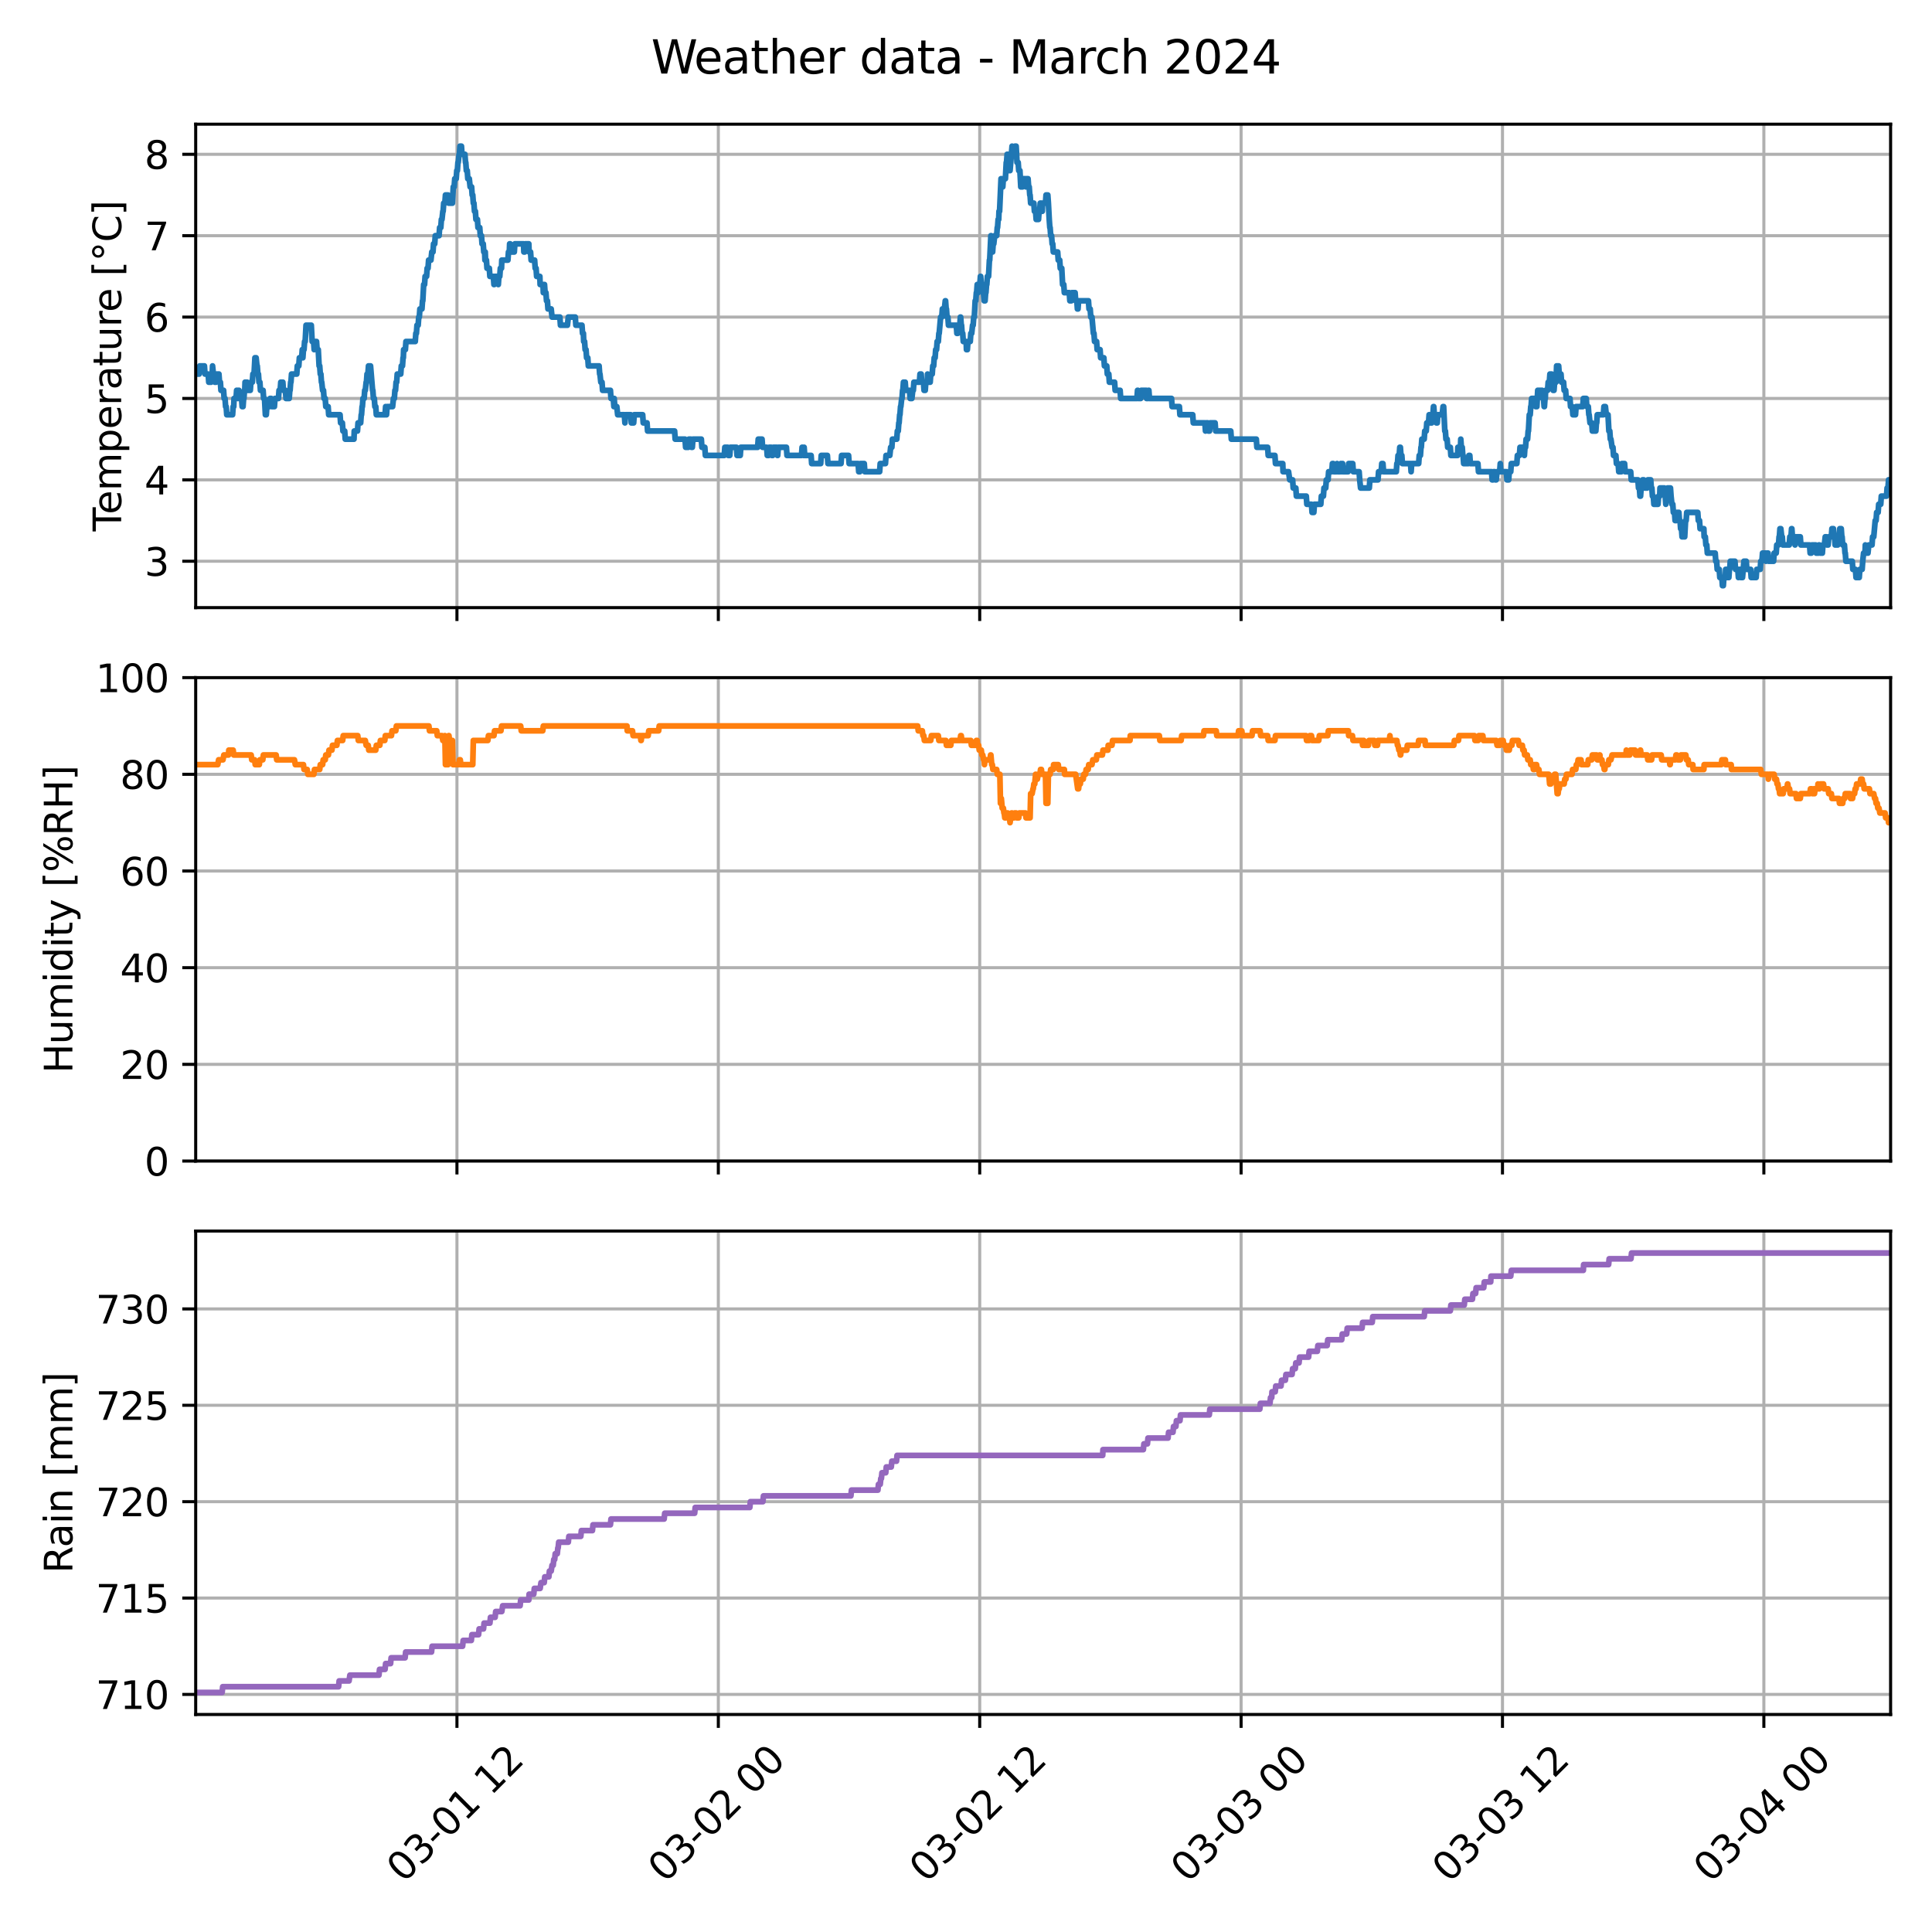 <?xml version="1.0" encoding="utf-8" standalone="no"?>
<!DOCTYPE svg PUBLIC "-//W3C//DTD SVG 1.1//EN"
  "http://www.w3.org/Graphics/SVG/1.1/DTD/svg11.dtd">
<svg xmlns:xlink="http://www.w3.org/1999/xlink" width="504pt" height="504pt" viewBox="0 0 504 504" xmlns="http://www.w3.org/2000/svg" version="1.1">
 <defs>
  <style type="text/css">*{stroke-linejoin: round; stroke-linecap: butt}</style>
 </defs>
 <g id="figure_1">
  <g id="patch_1">
   <path d="M 0 504 
L 504 504 
L 504 0 
L 0 0 
z
" style="fill: #ffffff"/>
  </g>
  <g id="axes_1">
   <g id="patch_2">
    <path d="M 51.05 158.511 
L 493.2 158.511 
L 493.2 32.4 
L 51.05 32.4 
z
" style="fill: #ffffff"/>
   </g>
   <g id="matplotlib.axis_1">
    <g id="xtick_1">
     <g id="line2d_1">
      <path d="M 119.203 158.511 
L 119.203 32.4 
" clip-path="url(#p00bb50e695)" style="fill: none; stroke: #b0b0b0; stroke-width: 0.8; stroke-linecap: square"/>
     </g>
     <g id="line2d_2">
      <defs>
       <path id="m7e0d0bc8ee" d="M 0 0 
L 0 3.5 
" style="stroke: #000000; stroke-width: 0.8"/>
      </defs>
      <g>
       <use xlink:href="#m7e0d0bc8ee" x="119.203" y="158.511" style="stroke: #000000; stroke-width: 0.8"/>
      </g>
     </g>
    </g>
    <g id="xtick_2">
     <g id="line2d_3">
      <path d="M 187.39 158.511 
L 187.39 32.4 
" clip-path="url(#p00bb50e695)" style="fill: none; stroke: #b0b0b0; stroke-width: 0.8; stroke-linecap: square"/>
     </g>
     <g id="line2d_4">
      <g>
       <use xlink:href="#m7e0d0bc8ee" x="187.39" y="158.511" style="stroke: #000000; stroke-width: 0.8"/>
      </g>
     </g>
    </g>
    <g id="xtick_3">
     <g id="line2d_5">
      <path d="M 255.577 158.511 
L 255.577 32.4 
" clip-path="url(#p00bb50e695)" style="fill: none; stroke: #b0b0b0; stroke-width: 0.8; stroke-linecap: square"/>
     </g>
     <g id="line2d_6">
      <g>
       <use xlink:href="#m7e0d0bc8ee" x="255.577" y="158.511" style="stroke: #000000; stroke-width: 0.8"/>
      </g>
     </g>
    </g>
    <g id="xtick_4">
     <g id="line2d_7">
      <path d="M 323.764 158.511 
L 323.764 32.4 
" clip-path="url(#p00bb50e695)" style="fill: none; stroke: #b0b0b0; stroke-width: 0.8; stroke-linecap: square"/>
     </g>
     <g id="line2d_8">
      <g>
       <use xlink:href="#m7e0d0bc8ee" x="323.764" y="158.511" style="stroke: #000000; stroke-width: 0.8"/>
      </g>
     </g>
    </g>
    <g id="xtick_5">
     <g id="line2d_9">
      <path d="M 391.951 158.511 
L 391.951 32.4 
" clip-path="url(#p00bb50e695)" style="fill: none; stroke: #b0b0b0; stroke-width: 0.8; stroke-linecap: square"/>
     </g>
     <g id="line2d_10">
      <g>
       <use xlink:href="#m7e0d0bc8ee" x="391.951" y="158.511" style="stroke: #000000; stroke-width: 0.8"/>
      </g>
     </g>
    </g>
    <g id="xtick_6">
     <g id="line2d_11">
      <path d="M 460.137 158.511 
L 460.137 32.4 
" clip-path="url(#p00bb50e695)" style="fill: none; stroke: #b0b0b0; stroke-width: 0.8; stroke-linecap: square"/>
     </g>
     <g id="line2d_12">
      <g>
       <use xlink:href="#m7e0d0bc8ee" x="460.137" y="158.511" style="stroke: #000000; stroke-width: 0.8"/>
      </g>
     </g>
    </g>
   </g>
   <g id="matplotlib.axis_2">
    <g id="ytick_1">
     <g id="line2d_13">
      <path d="M 51.05 146.409 
L 493.2 146.409 
" clip-path="url(#p00bb50e695)" style="fill: none; stroke: #b0b0b0; stroke-width: 0.8; stroke-linecap: square"/>
     </g>
     <g id="line2d_14">
      <defs>
       <path id="mee8a9c0ab0" d="M 0 0 
L -3.5 0 
" style="stroke: #000000; stroke-width: 0.8"/>
      </defs>
      <g>
       <use xlink:href="#mee8a9c0ab0" x="51.05" y="146.409" style="stroke: #000000; stroke-width: 0.8"/>
      </g>
     </g>
     <g id="text_1">
      <!-- 3 -->
      <g transform="translate(37.688 150.209) scale(0.1 -0.1)">
       <defs>
        <path id="DejaVuSans-33" d="M 2597 2516 
Q 3050 2419 3304 2112 
Q 3559 1806 3559 1356 
Q 3559 666 3084 287 
Q 2609 -91 1734 -91 
Q 1441 -91 1130 -33 
Q 819 25 488 141 
L 488 750 
Q 750 597 1062 519 
Q 1375 441 1716 441 
Q 2309 441 2620 675 
Q 2931 909 2931 1356 
Q 2931 1769 2642 2001 
Q 2353 2234 1838 2234 
L 1294 2234 
L 1294 2753 
L 1863 2753 
Q 2328 2753 2575 2939 
Q 2822 3125 2822 3475 
Q 2822 3834 2567 4026 
Q 2313 4219 1838 4219 
Q 1578 4219 1281 4162 
Q 984 4106 628 3988 
L 628 4550 
Q 988 4650 1302 4700 
Q 1616 4750 1894 4750 
Q 2613 4750 3031 4423 
Q 3450 4097 3450 3541 
Q 3450 3153 3228 2886 
Q 3006 2619 2597 2516 
z
" transform="scale(0.016)"/>
       </defs>
       <use xlink:href="#DejaVuSans-33"/>
      </g>
     </g>
    </g>
    <g id="ytick_2">
     <g id="line2d_15">
      <path d="M 51.05 125.179 
L 493.2 125.179 
" clip-path="url(#p00bb50e695)" style="fill: none; stroke: #b0b0b0; stroke-width: 0.8; stroke-linecap: square"/>
     </g>
     <g id="line2d_16">
      <g>
       <use xlink:href="#mee8a9c0ab0" x="51.05" y="125.179" style="stroke: #000000; stroke-width: 0.8"/>
      </g>
     </g>
     <g id="text_2">
      <!-- 4 -->
      <g transform="translate(37.688 128.978) scale(0.1 -0.1)">
       <defs>
        <path id="DejaVuSans-34" d="M 2419 4116 
L 825 1625 
L 2419 1625 
L 2419 4116 
z
M 2253 4666 
L 3047 4666 
L 3047 1625 
L 3713 1625 
L 3713 1100 
L 3047 1100 
L 3047 0 
L 2419 0 
L 2419 1100 
L 313 1100 
L 313 1709 
L 2253 4666 
z
" transform="scale(0.016)"/>
       </defs>
       <use xlink:href="#DejaVuSans-34"/>
      </g>
     </g>
    </g>
    <g id="ytick_3">
     <g id="line2d_17">
      <path d="M 51.05 103.948 
L 493.2 103.948 
" clip-path="url(#p00bb50e695)" style="fill: none; stroke: #b0b0b0; stroke-width: 0.8; stroke-linecap: square"/>
     </g>
     <g id="line2d_18">
      <g>
       <use xlink:href="#mee8a9c0ab0" x="51.05" y="103.948" style="stroke: #000000; stroke-width: 0.8"/>
      </g>
     </g>
     <g id="text_3">
      <!-- 5 -->
      <g transform="translate(37.688 107.747) scale(0.1 -0.1)">
       <defs>
        <path id="DejaVuSans-35" d="M 691 4666 
L 3169 4666 
L 3169 4134 
L 1269 4134 
L 1269 2991 
Q 1406 3038 1543 3061 
Q 1681 3084 1819 3084 
Q 2600 3084 3056 2656 
Q 3513 2228 3513 1497 
Q 3513 744 3044 326 
Q 2575 -91 1722 -91 
Q 1428 -91 1123 -41 
Q 819 9 494 109 
L 494 744 
Q 775 591 1075 516 
Q 1375 441 1709 441 
Q 2250 441 2565 725 
Q 2881 1009 2881 1497 
Q 2881 1984 2565 2268 
Q 2250 2553 1709 2553 
Q 1456 2553 1204 2497 
Q 953 2441 691 2322 
L 691 4666 
z
" transform="scale(0.016)"/>
       </defs>
       <use xlink:href="#DejaVuSans-35"/>
      </g>
     </g>
    </g>
    <g id="ytick_4">
     <g id="line2d_19">
      <path d="M 51.05 82.717 
L 493.2 82.717 
" clip-path="url(#p00bb50e695)" style="fill: none; stroke: #b0b0b0; stroke-width: 0.8; stroke-linecap: square"/>
     </g>
     <g id="line2d_20">
      <g>
       <use xlink:href="#mee8a9c0ab0" x="51.05" y="82.717" style="stroke: #000000; stroke-width: 0.8"/>
      </g>
     </g>
     <g id="text_4">
      <!-- 6 -->
      <g transform="translate(37.688 86.516) scale(0.1 -0.1)">
       <defs>
        <path id="DejaVuSans-36" d="M 2113 2584 
Q 1688 2584 1439 2293 
Q 1191 2003 1191 1497 
Q 1191 994 1439 701 
Q 1688 409 2113 409 
Q 2538 409 2786 701 
Q 3034 994 3034 1497 
Q 3034 2003 2786 2293 
Q 2538 2584 2113 2584 
z
M 3366 4563 
L 3366 3988 
Q 3128 4100 2886 4159 
Q 2644 4219 2406 4219 
Q 1781 4219 1451 3797 
Q 1122 3375 1075 2522 
Q 1259 2794 1537 2939 
Q 1816 3084 2150 3084 
Q 2853 3084 3261 2657 
Q 3669 2231 3669 1497 
Q 3669 778 3244 343 
Q 2819 -91 2113 -91 
Q 1303 -91 875 529 
Q 447 1150 447 2328 
Q 447 3434 972 4092 
Q 1497 4750 2381 4750 
Q 2619 4750 2861 4703 
Q 3103 4656 3366 4563 
z
" transform="scale(0.016)"/>
       </defs>
       <use xlink:href="#DejaVuSans-36"/>
      </g>
     </g>
    </g>
    <g id="ytick_5">
     <g id="line2d_21">
      <path d="M 51.05 61.486 
L 493.2 61.486 
" clip-path="url(#p00bb50e695)" style="fill: none; stroke: #b0b0b0; stroke-width: 0.8; stroke-linecap: square"/>
     </g>
     <g id="line2d_22">
      <g>
       <use xlink:href="#mee8a9c0ab0" x="51.05" y="61.486" style="stroke: #000000; stroke-width: 0.8"/>
      </g>
     </g>
     <g id="text_5">
      <!-- 7 -->
      <g transform="translate(37.688 65.285) scale(0.1 -0.1)">
       <defs>
        <path id="DejaVuSans-37" d="M 525 4666 
L 3525 4666 
L 3525 4397 
L 1831 0 
L 1172 0 
L 2766 4134 
L 525 4134 
L 525 4666 
z
" transform="scale(0.016)"/>
       </defs>
       <use xlink:href="#DejaVuSans-37"/>
      </g>
     </g>
    </g>
    <g id="ytick_6">
     <g id="line2d_23">
      <path d="M 51.05 40.255 
L 493.2 40.255 
" clip-path="url(#p00bb50e695)" style="fill: none; stroke: #b0b0b0; stroke-width: 0.8; stroke-linecap: square"/>
     </g>
     <g id="line2d_24">
      <g>
       <use xlink:href="#mee8a9c0ab0" x="51.05" y="40.255" style="stroke: #000000; stroke-width: 0.8"/>
      </g>
     </g>
     <g id="text_6">
      <!-- 8 -->
      <g transform="translate(37.688 44.055) scale(0.1 -0.1)">
       <defs>
        <path id="DejaVuSans-38" d="M 2034 2216 
Q 1584 2216 1326 1975 
Q 1069 1734 1069 1313 
Q 1069 891 1326 650 
Q 1584 409 2034 409 
Q 2484 409 2743 651 
Q 3003 894 3003 1313 
Q 3003 1734 2745 1975 
Q 2488 2216 2034 2216 
z
M 1403 2484 
Q 997 2584 770 2862 
Q 544 3141 544 3541 
Q 544 4100 942 4425 
Q 1341 4750 2034 4750 
Q 2731 4750 3128 4425 
Q 3525 4100 3525 3541 
Q 3525 3141 3298 2862 
Q 3072 2584 2669 2484 
Q 3125 2378 3379 2068 
Q 3634 1759 3634 1313 
Q 3634 634 3220 271 
Q 2806 -91 2034 -91 
Q 1263 -91 848 271 
Q 434 634 434 1313 
Q 434 1759 690 2068 
Q 947 2378 1403 2484 
z
M 1172 3481 
Q 1172 3119 1398 2916 
Q 1625 2713 2034 2713 
Q 2441 2713 2670 2916 
Q 2900 3119 2900 3481 
Q 2900 3844 2670 4047 
Q 2441 4250 2034 4250 
Q 1625 4250 1398 4047 
Q 1172 3844 1172 3481 
z
" transform="scale(0.016)"/>
       </defs>
       <use xlink:href="#DejaVuSans-38"/>
      </g>
     </g>
    </g>
    <g id="text_7">
     <!-- Temperature [°C] -->
     <g transform="translate(31.608 138.607) rotate(-90) scale(0.1 -0.1)">
      <defs>
       <path id="DejaVuSans-54" d="M -19 4666 
L 3928 4666 
L 3928 4134 
L 2272 4134 
L 2272 0 
L 1638 0 
L 1638 4134 
L -19 4134 
L -19 4666 
z
" transform="scale(0.016)"/>
       <path id="DejaVuSans-65" d="M 3597 1894 
L 3597 1613 
L 953 1613 
Q 991 1019 1311 708 
Q 1631 397 2203 397 
Q 2534 397 2845 478 
Q 3156 559 3463 722 
L 3463 178 
Q 3153 47 2828 -22 
Q 2503 -91 2169 -91 
Q 1331 -91 842 396 
Q 353 884 353 1716 
Q 353 2575 817 3079 
Q 1281 3584 2069 3584 
Q 2775 3584 3186 3129 
Q 3597 2675 3597 1894 
z
M 3022 2063 
Q 3016 2534 2758 2815 
Q 2500 3097 2075 3097 
Q 1594 3097 1305 2825 
Q 1016 2553 972 2059 
L 3022 2063 
z
" transform="scale(0.016)"/>
       <path id="DejaVuSans-6d" d="M 3328 2828 
Q 3544 3216 3844 3400 
Q 4144 3584 4550 3584 
Q 5097 3584 5394 3201 
Q 5691 2819 5691 2113 
L 5691 0 
L 5113 0 
L 5113 2094 
Q 5113 2597 4934 2840 
Q 4756 3084 4391 3084 
Q 3944 3084 3684 2787 
Q 3425 2491 3425 1978 
L 3425 0 
L 2847 0 
L 2847 2094 
Q 2847 2600 2669 2842 
Q 2491 3084 2119 3084 
Q 1678 3084 1418 2786 
Q 1159 2488 1159 1978 
L 1159 0 
L 581 0 
L 581 3500 
L 1159 3500 
L 1159 2956 
Q 1356 3278 1631 3431 
Q 1906 3584 2284 3584 
Q 2666 3584 2933 3390 
Q 3200 3197 3328 2828 
z
" transform="scale(0.016)"/>
       <path id="DejaVuSans-70" d="M 1159 525 
L 1159 -1331 
L 581 -1331 
L 581 3500 
L 1159 3500 
L 1159 2969 
Q 1341 3281 1617 3432 
Q 1894 3584 2278 3584 
Q 2916 3584 3314 3078 
Q 3713 2572 3713 1747 
Q 3713 922 3314 415 
Q 2916 -91 2278 -91 
Q 1894 -91 1617 61 
Q 1341 213 1159 525 
z
M 3116 1747 
Q 3116 2381 2855 2742 
Q 2594 3103 2138 3103 
Q 1681 3103 1420 2742 
Q 1159 2381 1159 1747 
Q 1159 1113 1420 752 
Q 1681 391 2138 391 
Q 2594 391 2855 752 
Q 3116 1113 3116 1747 
z
" transform="scale(0.016)"/>
       <path id="DejaVuSans-72" d="M 2631 2963 
Q 2534 3019 2420 3045 
Q 2306 3072 2169 3072 
Q 1681 3072 1420 2755 
Q 1159 2438 1159 1844 
L 1159 0 
L 581 0 
L 581 3500 
L 1159 3500 
L 1159 2956 
Q 1341 3275 1631 3429 
Q 1922 3584 2338 3584 
Q 2397 3584 2469 3576 
Q 2541 3569 2628 3553 
L 2631 2963 
z
" transform="scale(0.016)"/>
       <path id="DejaVuSans-61" d="M 2194 1759 
Q 1497 1759 1228 1600 
Q 959 1441 959 1056 
Q 959 750 1161 570 
Q 1363 391 1709 391 
Q 2188 391 2477 730 
Q 2766 1069 2766 1631 
L 2766 1759 
L 2194 1759 
z
M 3341 1997 
L 3341 0 
L 2766 0 
L 2766 531 
Q 2569 213 2275 61 
Q 1981 -91 1556 -91 
Q 1019 -91 701 211 
Q 384 513 384 1019 
Q 384 1609 779 1909 
Q 1175 2209 1959 2209 
L 2766 2209 
L 2766 2266 
Q 2766 2663 2505 2880 
Q 2244 3097 1772 3097 
Q 1472 3097 1187 3025 
Q 903 2953 641 2809 
L 641 3341 
Q 956 3463 1253 3523 
Q 1550 3584 1831 3584 
Q 2591 3584 2966 3190 
Q 3341 2797 3341 1997 
z
" transform="scale(0.016)"/>
       <path id="DejaVuSans-74" d="M 1172 4494 
L 1172 3500 
L 2356 3500 
L 2356 3053 
L 1172 3053 
L 1172 1153 
Q 1172 725 1289 603 
Q 1406 481 1766 481 
L 2356 481 
L 2356 0 
L 1766 0 
Q 1100 0 847 248 
Q 594 497 594 1153 
L 594 3053 
L 172 3053 
L 172 3500 
L 594 3500 
L 594 4494 
L 1172 4494 
z
" transform="scale(0.016)"/>
       <path id="DejaVuSans-75" d="M 544 1381 
L 544 3500 
L 1119 3500 
L 1119 1403 
Q 1119 906 1312 657 
Q 1506 409 1894 409 
Q 2359 409 2629 706 
Q 2900 1003 2900 1516 
L 2900 3500 
L 3475 3500 
L 3475 0 
L 2900 0 
L 2900 538 
Q 2691 219 2414 64 
Q 2138 -91 1772 -91 
Q 1169 -91 856 284 
Q 544 659 544 1381 
z
M 1991 3584 
L 1991 3584 
z
" transform="scale(0.016)"/>
       <path id="DejaVuSans-20" transform="scale(0.016)"/>
       <path id="DejaVuSans-5b" d="M 550 4863 
L 1875 4863 
L 1875 4416 
L 1125 4416 
L 1125 -397 
L 1875 -397 
L 1875 -844 
L 550 -844 
L 550 4863 
z
" transform="scale(0.016)"/>
       <path id="DejaVuSans-b0" d="M 1600 4347 
Q 1350 4347 1178 4173 
Q 1006 4000 1006 3750 
Q 1006 3503 1178 3333 
Q 1350 3163 1600 3163 
Q 1850 3163 2022 3333 
Q 2194 3503 2194 3750 
Q 2194 3997 2020 4172 
Q 1847 4347 1600 4347 
z
M 1600 4750 
Q 1800 4750 1984 4673 
Q 2169 4597 2303 4453 
Q 2447 4313 2519 4134 
Q 2591 3956 2591 3750 
Q 2591 3338 2302 3052 
Q 2013 2766 1594 2766 
Q 1172 2766 890 3047 
Q 609 3328 609 3750 
Q 609 4169 896 4459 
Q 1184 4750 1600 4750 
z
" transform="scale(0.016)"/>
       <path id="DejaVuSans-43" d="M 4122 4306 
L 4122 3641 
Q 3803 3938 3442 4084 
Q 3081 4231 2675 4231 
Q 1875 4231 1450 3742 
Q 1025 3253 1025 2328 
Q 1025 1406 1450 917 
Q 1875 428 2675 428 
Q 3081 428 3442 575 
Q 3803 722 4122 1019 
L 4122 359 
Q 3791 134 3420 21 
Q 3050 -91 2638 -91 
Q 1578 -91 968 557 
Q 359 1206 359 2328 
Q 359 3453 968 4101 
Q 1578 4750 2638 4750 
Q 3056 4750 3426 4639 
Q 3797 4528 4122 4306 
z
" transform="scale(0.016)"/>
       <path id="DejaVuSans-5d" d="M 1947 4863 
L 1947 -844 
L 622 -844 
L 622 -397 
L 1369 -397 
L 1369 4416 
L 622 4416 
L 622 4863 
L 1947 4863 
z
" transform="scale(0.016)"/>
      </defs>
      <use xlink:href="#DejaVuSans-54"/>
      <use xlink:href="#DejaVuSans-65" x="44.084"/>
      <use xlink:href="#DejaVuSans-6d" x="105.607"/>
      <use xlink:href="#DejaVuSans-70" x="203.02"/>
      <use xlink:href="#DejaVuSans-65" x="266.496"/>
      <use xlink:href="#DejaVuSans-72" x="328.02"/>
      <use xlink:href="#DejaVuSans-61" x="369.133"/>
      <use xlink:href="#DejaVuSans-74" x="430.412"/>
      <use xlink:href="#DejaVuSans-75" x="469.621"/>
      <use xlink:href="#DejaVuSans-72" x="533"/>
      <use xlink:href="#DejaVuSans-65" x="571.863"/>
      <use xlink:href="#DejaVuSans-20" x="633.387"/>
      <use xlink:href="#DejaVuSans-5b" x="665.174"/>
      <use xlink:href="#DejaVuSans-b0" x="704.188"/>
      <use xlink:href="#DejaVuSans-43" x="754.188"/>
      <use xlink:href="#DejaVuSans-5d" x="824.012"/>
     </g>
    </g>
   </g>
   <g id="line2d_25">
    <path d="M 51.05 97.579 
L 51.959 97.579 
L 52.111 95.455 
L 53.323 95.455 
L 53.474 97.579 
L 54.308 97.579 
L 54.46 99.702 
L 55.066 99.702 
L 55.217 97.579 
L 55.369 97.579 
L 55.445 95.455 
L 55.672 97.579 
L 55.899 97.579 
L 56.05 99.702 
L 56.353 99.702 
L 56.505 97.579 
L 57.111 97.579 
L 57.263 99.702 
L 57.49 99.702 
L 57.642 101.825 
L 58.324 101.825 
L 58.475 103.948 
L 58.702 103.948 
L 58.854 106.071 
L 59.006 106.071 
L 59.157 108.194 
L 60.672 108.194 
L 60.824 106.071 
L 60.975 106.071 
L 61.051 103.948 
L 61.581 103.948 
L 61.733 101.825 
L 61.884 101.825 
L 62.036 103.948 
L 62.187 101.825 
L 62.339 101.825 
L 62.491 103.948 
L 63.02 103.948 
L 63.172 106.071 
L 63.4 106.071 
L 63.551 103.948 
L 63.627 103.948 
L 63.778 101.825 
L 63.854 101.825 
L 63.93 99.702 
L 64.46 99.702 
L 64.612 101.825 
L 65.293 101.825 
L 65.445 99.702 
L 65.824 99.702 
L 65.976 97.579 
L 66.279 97.579 
L 66.506 93.332 
L 66.809 93.332 
L 67.036 95.455 
L 67.112 95.455 
L 67.263 97.579 
L 67.415 97.579 
L 67.566 99.702 
L 67.794 99.702 
L 67.945 101.825 
L 68.627 101.825 
L 68.778 103.948 
L 69.006 103.948 
L 69.233 108.194 
L 69.461 108.194 
L 69.612 106.071 
L 70.294 106.071 
L 70.445 103.948 
L 70.748 103.948 
L 70.9 106.071 
L 71.582 106.071 
L 71.734 103.948 
L 72.642 103.948 
L 72.794 101.825 
L 73.097 101.825 
L 73.249 99.702 
L 73.779 99.702 
L 73.931 101.825 
L 74.461 101.825 
L 74.613 103.948 
L 75.446 103.948 
L 75.597 101.825 
L 75.673 101.825 
L 75.825 99.702 
L 75.9 99.702 
L 76.052 97.579 
L 77.415 97.579 
L 77.567 95.455 
L 77.946 95.455 
L 78.098 93.332 
L 78.704 93.332 
L 78.855 91.209 
L 79.007 93.332 
L 79.158 91.209 
L 79.31 91.209 
L 79.461 89.086 
L 79.613 89.086 
L 79.84 84.84 
L 81.203 84.84 
L 81.431 89.086 
L 81.81 89.086 
L 81.961 91.209 
L 82.113 89.086 
L 82.568 89.086 
L 82.719 91.209 
L 83.022 91.209 
L 83.249 95.455 
L 83.401 95.455 
L 83.552 97.579 
L 83.704 97.579 
L 83.856 99.702 
L 83.931 99.702 
L 84.158 101.825 
L 84.385 101.825 
L 84.537 103.948 
L 84.84 103.948 
L 84.992 106.071 
L 85.598 106.071 
L 85.749 108.194 
L 88.704 108.194 
L 88.856 110.317 
L 89.31 110.317 
L 89.462 112.44 
L 89.916 112.44 
L 90.068 114.563 
L 92.341 114.563 
L 92.416 112.44 
L 93.25 112.44 
L 93.402 110.317 
L 94.083 110.317 
L 94.235 108.194 
L 94.311 108.194 
L 94.462 106.071 
L 94.538 106.071 
L 94.689 103.948 
L 94.992 103.948 
L 95.144 101.825 
L 95.295 101.825 
L 95.523 99.702 
L 95.598 99.702 
L 95.75 97.579 
L 95.977 97.579 
L 96.129 95.455 
L 96.659 95.455 
L 97.19 101.825 
L 97.265 101.825 
L 97.417 103.948 
L 97.644 103.948 
L 97.796 106.071 
L 98.023 106.071 
L 98.175 108.194 
L 100.447 108.194 
L 100.599 106.071 
L 100.75 108.194 
L 100.826 108.194 
L 100.978 106.071 
L 102.417 106.071 
L 102.644 103.948 
L 102.872 103.948 
L 103.023 101.825 
L 103.175 101.825 
L 103.326 99.702 
L 103.478 99.702 
L 103.629 97.579 
L 104.538 97.579 
L 104.69 95.455 
L 104.993 95.455 
L 105.144 93.332 
L 105.221 93.332 
L 105.297 91.209 
L 105.751 91.209 
L 105.902 89.086 
L 108.326 89.086 
L 108.478 86.963 
L 108.629 86.963 
L 108.781 84.84 
L 109.084 84.84 
L 109.236 82.717 
L 109.387 82.717 
L 109.539 80.594 
L 110.069 80.594 
L 110.221 78.471 
L 110.296 78.471 
L 110.524 74.225 
L 110.751 74.225 
L 110.902 72.102 
L 111.281 72.102 
L 111.433 69.978 
L 111.66 69.978 
L 111.812 67.855 
L 112.418 67.855 
L 112.645 65.732 
L 112.948 65.732 
L 113.1 63.609 
L 113.403 63.609 
L 113.554 61.486 
L 114.539 61.486 
L 114.69 59.363 
L 114.994 59.363 
L 115.145 57.24 
L 115.297 57.24 
L 115.524 55.117 
L 115.6 55.117 
L 115.751 52.994 
L 116.054 52.994 
L 116.206 50.871 
L 116.888 50.871 
L 117.039 52.994 
L 118.024 52.994 
L 118.251 48.748 
L 118.479 48.748 
L 118.63 46.625 
L 119.009 46.625 
L 119.161 44.502 
L 119.312 44.502 
L 119.464 42.378 
L 119.54 42.378 
L 119.767 40.255 
L 119.842 40.255 
L 119.994 38.132 
L 120.373 38.132 
L 120.524 40.255 
L 121.282 40.255 
L 121.434 42.378 
L 121.509 42.378 
L 121.661 44.502 
L 121.888 44.502 
L 122.04 46.625 
L 122.419 46.625 
L 122.646 48.748 
L 123.024 48.748 
L 123.176 50.871 
L 123.327 50.871 
L 123.479 52.994 
L 123.63 52.994 
L 123.782 55.117 
L 124.009 55.117 
L 124.161 57.24 
L 124.54 57.24 
L 124.691 59.363 
L 125.146 59.363 
L 125.298 61.486 
L 125.6 61.486 
L 125.752 63.609 
L 126.055 63.609 
L 126.206 65.732 
L 126.434 65.732 
L 126.509 67.855 
L 126.586 65.732 
L 126.662 67.855 
L 126.888 67.855 
L 127.04 69.978 
L 127.646 69.978 
L 127.798 72.102 
L 128.707 72.102 
L 128.858 74.225 
L 128.934 74.225 
L 129.085 72.102 
L 129.843 72.102 
L 129.994 74.225 
L 130.146 72.102 
L 130.374 72.102 
L 130.525 69.978 
L 130.828 69.978 
L 130.904 67.855 
L 132.495 67.855 
L 132.646 65.732 
L 132.873 65.732 
L 132.95 63.609 
L 133.025 65.732 
L 133.101 63.609 
L 133.253 65.732 
L 134.162 65.732 
L 134.313 63.609 
L 136.586 63.609 
L 136.662 65.732 
L 136.889 65.732 
L 137.041 63.609 
L 137.95 63.609 
L 138.025 65.732 
L 138.404 65.732 
L 138.556 67.855 
L 139.465 67.855 
L 139.616 69.978 
L 139.844 69.978 
L 139.995 72.102 
L 140.829 72.102 
L 140.904 74.225 
L 141.662 74.225 
L 141.738 76.348 
L 141.889 74.225 
L 141.965 76.348 
L 142.041 74.225 
L 142.192 76.348 
L 142.42 76.348 
L 142.571 78.471 
L 142.799 78.471 
L 142.95 80.594 
L 143.784 80.594 
L 144.011 82.717 
L 146.056 82.717 
L 146.208 84.84 
L 148.026 84.84 
L 148.253 82.717 
L 150.072 82.717 
L 150.223 84.84 
L 151.814 84.84 
L 151.966 86.963 
L 152.193 86.963 
L 152.269 89.086 
L 152.496 89.086 
L 152.648 91.209 
L 152.875 91.209 
L 153.026 93.332 
L 153.329 93.332 
L 153.481 95.455 
L 156.284 95.455 
L 156.436 97.579 
L 156.511 97.579 
L 156.739 99.702 
L 157.042 99.702 
L 157.193 101.825 
L 159.239 101.825 
L 159.39 103.948 
L 159.996 103.948 
L 160.148 106.071 
L 160.224 103.948 
L 160.376 106.071 
L 160.906 106.071 
L 161.133 108.194 
L 162.875 108.194 
L 163.027 110.317 
L 163.178 108.194 
L 164.542 108.194 
L 164.694 110.317 
L 165.3 110.317 
L 165.451 108.194 
L 167.649 108.194 
L 167.8 110.317 
L 168.785 110.317 
L 168.936 112.44 
L 175.983 112.44 
L 176.134 114.563 
L 178.71 114.563 
L 178.861 116.686 
L 179.543 116.686 
L 179.695 114.563 
L 180.225 114.563 
L 180.377 116.686 
L 180.604 116.686 
L 180.755 114.563 
L 182.953 114.563 
L 183.104 116.686 
L 183.862 116.686 
L 184.013 118.809 
L 188.938 118.809 
L 189.089 116.686 
L 189.847 116.686 
L 189.998 118.809 
L 190.378 118.809 
L 190.529 116.686 
L 192.12 116.686 
L 192.272 118.809 
L 193.105 118.809 
L 193.256 116.686 
L 197.651 116.686 
L 197.802 114.563 
L 198.787 114.563 
L 198.938 116.686 
L 199.999 116.686 
L 200.151 118.809 
L 200.53 118.809 
L 200.681 116.686 
L 201.211 116.686 
L 201.363 118.809 
L 201.59 118.809 
L 201.742 116.686 
L 202.651 116.686 
L 202.803 118.809 
L 202.878 118.809 
L 203.029 116.686 
L 205.151 116.686 
L 205.302 118.809 
L 209.09 118.809 
L 209.242 116.686 
L 209.394 116.686 
L 209.621 118.809 
L 209.697 118.809 
L 209.773 116.686 
L 209.924 118.809 
L 211.591 118.809 
L 211.742 120.932 
L 214.091 120.932 
L 214.242 118.809 
L 215.834 118.809 
L 215.985 120.932 
L 219.395 120.932 
L 219.546 118.809 
L 221.364 118.809 
L 221.516 120.932 
L 223.864 120.932 
L 224.016 123.055 
L 224.319 123.055 
L 224.471 120.932 
L 225.455 120.932 
L 225.607 123.055 
L 229.471 123.055 
L 229.622 120.932 
L 230.986 120.932 
L 231.138 118.809 
L 232.122 118.809 
L 232.35 116.686 
L 232.653 116.686 
L 232.804 114.563 
L 233.941 114.563 
L 234.092 112.44 
L 234.32 112.44 
L 234.471 110.317 
L 234.547 110.317 
L 234.698 108.194 
L 234.774 108.194 
L 234.926 106.071 
L 235.001 106.071 
L 235.229 103.948 
L 235.304 103.948 
L 235.456 101.825 
L 235.532 101.825 
L 235.684 99.702 
L 236.138 99.702 
L 236.29 101.825 
L 237.274 101.825 
L 237.426 103.948 
L 237.881 103.948 
L 238.108 101.825 
L 238.259 101.825 
L 238.411 99.702 
L 239.85 99.702 
L 240.002 97.579 
L 240.305 97.579 
L 240.456 99.702 
L 240.911 99.702 
L 241.062 101.825 
L 241.365 101.825 
L 241.517 99.702 
L 241.896 99.702 
L 241.971 97.579 
L 242.123 99.702 
L 242.654 99.702 
L 242.805 97.579 
L 243.184 97.579 
L 243.335 95.455 
L 243.563 95.455 
L 243.714 93.332 
L 243.941 93.332 
L 244.093 91.209 
L 244.32 91.209 
L 244.472 89.086 
L 244.775 89.086 
L 244.926 86.963 
L 245.003 86.963 
L 245.381 82.717 
L 245.684 82.717 
L 245.836 80.594 
L 246.366 80.594 
L 246.593 78.471 
L 246.669 78.471 
L 246.82 80.594 
L 246.896 80.594 
L 247.048 82.717 
L 247.275 82.717 
L 247.426 84.84 
L 249.472 84.84 
L 249.624 86.963 
L 249.851 86.963 
L 250.002 84.84 
L 250.381 84.84 
L 250.533 82.717 
L 250.608 82.717 
L 250.761 84.84 
L 250.836 84.84 
L 250.987 86.963 
L 251.139 86.963 
L 251.29 89.086 
L 252.048 89.086 
L 252.124 91.209 
L 252.351 91.209 
L 252.503 89.086 
L 253.109 89.086 
L 253.26 86.963 
L 253.487 86.963 
L 253.715 84.84 
L 253.866 84.84 
L 254.018 82.717 
L 254.169 82.717 
L 254.396 78.471 
L 254.548 78.471 
L 254.7 76.348 
L 254.776 76.348 
L 254.927 74.225 
L 255.003 74.225 
L 255.154 76.348 
L 255.306 74.225 
L 255.609 74.225 
L 255.76 72.102 
L 255.836 72.102 
L 255.988 74.225 
L 256.367 74.225 
L 256.745 78.471 
L 256.972 78.471 
L 257.124 76.348 
L 257.2 76.348 
L 257.352 74.225 
L 257.427 74.225 
L 257.578 72.102 
L 257.882 72.102 
L 258.109 67.855 
L 258.185 67.855 
L 258.488 61.486 
L 258.564 61.486 
L 258.715 63.609 
L 258.791 63.609 
L 258.942 65.732 
L 259.094 63.609 
L 259.246 63.609 
L 259.473 61.486 
L 260.003 61.486 
L 260.154 59.363 
L 260.23 59.363 
L 260.382 57.24 
L 260.533 57.24 
L 260.609 55.117 
L 260.761 55.117 
L 261.14 46.625 
L 261.291 46.625 
L 261.443 48.748 
L 261.594 48.748 
L 261.746 46.625 
L 262.276 46.625 
L 262.503 42.378 
L 262.579 42.378 
L 262.73 40.255 
L 262.958 40.255 
L 263.185 44.502 
L 263.488 44.502 
L 264.019 38.132 
L 264.17 40.255 
L 264.625 40.255 
L 264.776 38.132 
L 265.079 38.132 
L 265.306 42.378 
L 265.609 42.378 
L 265.761 44.502 
L 266.064 44.502 
L 266.292 48.748 
L 266.746 48.748 
L 266.898 46.625 
L 267.504 46.625 
L 267.655 48.748 
L 267.731 46.625 
L 268.185 46.625 
L 268.337 48.748 
L 268.488 48.748 
L 268.64 50.871 
L 268.716 50.871 
L 268.868 52.994 
L 269.7 52.994 
L 269.852 55.117 
L 270.155 55.117 
L 270.307 57.24 
L 270.913 57.24 
L 271.064 55.117 
L 271.216 55.117 
L 271.367 52.994 
L 271.67 52.994 
L 271.822 55.117 
L 271.898 55.117 
L 271.973 52.994 
L 272.731 52.994 
L 272.882 50.871 
L 273.186 50.871 
L 273.262 52.994 
L 273.337 50.871 
L 273.489 52.994 
L 273.716 57.24 
L 273.868 59.363 
L 273.943 59.363 
L 274.095 61.486 
L 274.322 61.486 
L 274.474 63.609 
L 274.625 63.609 
L 274.777 65.732 
L 275.913 65.732 
L 276.064 67.855 
L 276.443 67.855 
L 276.595 69.978 
L 276.974 69.978 
L 277.201 74.225 
L 277.504 74.225 
L 277.656 76.348 
L 278.943 76.348 
L 279.095 78.471 
L 279.474 78.471 
L 279.626 76.348 
L 280.459 76.348 
L 280.611 78.471 
L 280.913 78.471 
L 281.065 80.594 
L 281.216 80.594 
L 281.368 78.471 
L 283.944 78.471 
L 284.095 80.594 
L 284.398 80.594 
L 284.55 82.717 
L 284.853 82.717 
L 285.232 86.963 
L 285.383 86.963 
L 285.535 89.086 
L 286.065 89.086 
L 286.217 91.209 
L 286.974 91.209 
L 287.126 93.332 
L 287.959 93.332 
L 288.111 95.455 
L 288.717 95.455 
L 288.869 97.579 
L 289.248 97.579 
L 289.399 99.702 
L 290.762 99.702 
L 290.914 101.825 
L 292.202 101.825 
L 292.354 103.948 
L 296.596 103.948 
L 296.748 101.825 
L 296.823 101.825 
L 296.975 103.948 
L 297.581 103.948 
L 297.733 101.825 
L 299.021 101.825 
L 299.096 103.948 
L 299.475 103.948 
L 299.627 101.825 
L 299.702 101.825 
L 299.854 103.948 
L 305.612 103.948 
L 305.763 106.071 
L 307.658 106.071 
L 307.809 108.194 
L 311.143 108.194 
L 311.294 110.317 
L 314.325 110.317 
L 314.476 112.44 
L 314.628 110.317 
L 315.082 110.317 
L 315.234 112.44 
L 315.537 112.44 
L 315.689 110.317 
L 316.976 110.317 
L 317.128 112.44 
L 321.067 112.44 
L 321.219 114.563 
L 327.735 114.563 
L 327.886 116.686 
L 330.689 116.686 
L 330.841 118.809 
L 332.583 118.809 
L 332.735 120.932 
L 334.629 120.932 
L 334.705 123.055 
L 336.144 123.055 
L 336.447 125.179 
L 337.205 125.179 
L 337.357 127.302 
L 338.038 127.302 
L 338.19 129.425 
L 340.766 129.425 
L 340.917 131.548 
L 342.129 131.548 
L 342.281 133.671 
L 342.735 133.671 
L 342.887 131.548 
L 344.554 131.548 
L 344.705 129.425 
L 345.236 129.425 
L 345.387 127.302 
L 345.842 127.302 
L 345.994 125.179 
L 346.448 125.179 
L 346.6 123.055 
L 347.433 123.055 
L 347.584 120.932 
L 347.812 120.932 
L 347.963 123.055 
L 348.645 123.055 
L 348.797 120.932 
L 348.948 123.055 
L 349.63 123.055 
L 349.782 120.932 
L 349.857 120.932 
L 350.009 123.055 
L 350.085 123.055 
L 350.236 120.932 
L 350.388 123.055 
L 351.675 123.055 
L 351.827 120.932 
L 352.888 120.932 
L 353.039 123.055 
L 354.554 123.055 
L 354.706 125.179 
L 354.933 127.302 
L 357.206 127.302 
L 357.358 125.179 
L 359.479 125.179 
L 359.631 123.055 
L 360.312 123.055 
L 360.465 120.932 
L 360.767 120.932 
L 360.919 123.055 
L 364.252 123.055 
L 364.404 120.932 
L 364.555 120.932 
L 364.707 118.809 
L 365.01 118.809 
L 365.161 116.686 
L 365.313 116.686 
L 365.464 118.809 
L 365.692 118.809 
L 365.843 120.932 
L 367.965 120.932 
L 368.116 123.055 
L 368.268 120.932 
L 370.086 120.932 
L 370.238 118.809 
L 370.54 118.809 
L 370.692 116.686 
L 370.768 116.686 
L 370.919 114.563 
L 371.525 114.563 
L 371.677 112.44 
L 372.056 112.44 
L 372.207 110.317 
L 372.662 110.317 
L 372.814 108.194 
L 372.889 108.194 
L 373.041 110.317 
L 373.495 110.317 
L 373.647 108.194 
L 373.798 108.194 
L 373.95 106.071 
L 374.026 106.071 
L 374.177 108.194 
L 374.556 108.194 
L 374.708 110.317 
L 374.935 110.317 
L 375.086 108.194 
L 376.223 108.194 
L 376.45 106.071 
L 376.602 106.071 
L 376.905 112.44 
L 377.056 112.44 
L 377.208 114.563 
L 377.511 114.563 
L 377.662 116.686 
L 378.344 116.686 
L 378.495 118.809 
L 380.238 118.809 
L 380.314 116.686 
L 380.996 116.686 
L 381.071 114.563 
L 381.223 116.686 
L 381.451 116.686 
L 381.602 118.809 
L 381.677 118.809 
L 381.83 120.932 
L 383.041 120.932 
L 383.193 118.809 
L 383.42 118.809 
L 383.572 120.932 
L 385.542 120.932 
L 385.693 123.055 
L 389.102 123.055 
L 389.254 125.179 
L 389.481 125.179 
L 389.633 123.055 
L 389.936 123.055 
L 390.087 125.179 
L 390.314 125.179 
L 390.542 123.055 
L 391.224 123.055 
L 391.375 120.932 
L 391.527 123.055 
L 392.966 123.055 
L 393.118 125.179 
L 393.573 125.179 
L 393.724 123.055 
L 394.103 123.055 
L 394.254 120.932 
L 395.694 120.932 
L 395.845 118.809 
L 396.375 118.809 
L 396.527 116.686 
L 397.436 116.686 
L 397.663 118.809 
L 397.815 116.686 
L 397.967 116.686 
L 398.118 114.563 
L 398.497 114.563 
L 398.648 112.44 
L 398.724 112.44 
L 398.952 108.194 
L 399.179 108.194 
L 399.331 106.071 
L 399.406 106.071 
L 399.557 103.948 
L 400.467 103.948 
L 400.618 106.071 
L 400.921 106.071 
L 401.149 101.825 
L 402.285 101.825 
L 402.436 103.948 
L 402.664 103.948 
L 402.815 106.071 
L 402.891 106.071 
L 403.043 103.948 
L 403.119 103.948 
L 403.195 101.825 
L 403.725 101.825 
L 403.876 99.702 
L 404.179 99.702 
L 404.331 97.579 
L 404.785 97.579 
L 404.937 99.702 
L 405.012 99.702 
L 405.164 101.825 
L 405.391 101.825 
L 405.543 99.702 
L 405.921 99.702 
L 406.074 95.455 
L 406.604 95.455 
L 406.755 97.579 
L 407.21 97.579 
L 407.361 99.702 
L 407.891 99.702 
L 408.043 101.825 
L 408.422 101.825 
L 408.573 103.948 
L 409.558 103.948 
L 409.71 106.071 
L 410.164 106.071 
L 410.316 108.194 
L 410.998 108.194 
L 411.149 106.071 
L 412.892 106.071 
L 413.043 103.948 
L 413.801 103.948 
L 413.952 106.071 
L 414.331 106.071 
L 414.483 108.194 
L 414.558 108.194 
L 414.786 110.317 
L 415.241 110.317 
L 415.392 112.44 
L 416.301 112.44 
L 416.453 110.317 
L 416.528 110.317 
L 416.68 108.194 
L 418.271 108.194 
L 418.423 106.071 
L 418.801 106.071 
L 419.028 108.194 
L 419.483 108.194 
L 419.71 112.44 
L 419.938 112.44 
L 420.089 114.563 
L 420.241 114.563 
L 420.544 116.686 
L 420.771 116.686 
L 420.922 118.809 
L 421.529 118.809 
L 421.68 120.932 
L 422.135 120.932 
L 422.286 123.055 
L 422.968 123.055 
L 423.12 120.932 
L 423.801 120.932 
L 423.953 123.055 
L 425.393 123.055 
L 425.544 125.179 
L 427.287 125.179 
L 427.438 127.302 
L 427.666 127.302 
L 427.817 129.425 
L 427.969 129.425 
L 428.12 127.302 
L 428.347 127.302 
L 428.499 125.179 
L 428.802 125.179 
L 429.029 127.302 
L 429.711 127.302 
L 429.862 125.179 
L 430.62 125.179 
L 430.772 127.302 
L 430.923 127.302 
L 431.075 129.425 
L 431.302 129.425 
L 431.454 131.548 
L 432.514 131.548 
L 432.666 129.425 
L 432.969 129.425 
L 433.044 127.302 
L 434.181 127.302 
L 434.333 129.425 
L 434.408 129.425 
L 434.56 131.548 
L 434.787 129.425 
L 434.863 129.425 
L 435.014 127.302 
L 435.772 127.302 
L 435.923 129.425 
L 436.151 131.548 
L 436.378 131.548 
L 436.53 133.671 
L 436.833 133.671 
L 436.984 135.794 
L 437.287 135.794 
L 437.439 133.671 
L 437.969 133.671 
L 438.121 135.794 
L 438.272 135.794 
L 438.424 137.917 
L 438.651 137.917 
L 438.802 140.04 
L 438.954 140.04 
L 439.105 137.917 
L 439.257 140.04 
L 439.485 140.04 
L 439.712 135.794 
L 439.863 135.794 
L 440.015 133.671 
L 442.894 133.671 
L 443.045 135.794 
L 443.348 135.794 
L 443.5 137.917 
L 444.485 137.917 
L 444.561 140.04 
L 444.863 140.04 
L 445.015 142.163 
L 445.243 142.163 
L 445.394 144.286 
L 447.44 144.286 
L 447.591 146.409 
L 447.818 146.409 
L 447.97 148.532 
L 448.5 148.532 
L 448.652 150.655 
L 449.182 150.655 
L 449.334 152.779 
L 449.561 152.779 
L 449.712 150.655 
L 450.091 150.655 
L 450.167 148.532 
L 450.394 148.532 
L 450.546 150.655 
L 451.001 150.655 
L 451.152 148.532 
L 451.227 148.532 
L 451.379 146.409 
L 452.591 146.409 
L 452.743 148.532 
L 453.349 148.532 
L 453.5 150.655 
L 453.652 148.532 
L 453.955 148.532 
L 454.106 150.655 
L 454.562 150.655 
L 454.94 146.409 
L 455.546 146.409 
L 455.698 148.532 
L 456.682 148.532 
L 456.834 150.655 
L 458.122 150.655 
L 458.274 148.532 
L 459.183 148.532 
L 459.334 146.409 
L 459.638 146.409 
L 459.789 144.286 
L 460.547 144.286 
L 460.698 146.409 
L 460.85 144.286 
L 461.228 144.286 
L 461.38 146.409 
L 462.668 146.409 
L 462.82 144.286 
L 463.35 144.286 
L 463.501 142.163 
L 463.956 142.163 
L 464.107 140.04 
L 464.183 140.04 
L 464.335 137.917 
L 464.562 137.917 
L 464.789 140.04 
L 464.941 140.04 
L 465.092 142.163 
L 466.759 142.163 
L 466.911 140.04 
L 467.214 140.04 
L 467.365 137.917 
L 467.441 137.917 
L 467.592 140.04 
L 468.123 140.04 
L 468.274 142.163 
L 468.426 140.04 
L 469.638 140.04 
L 469.79 142.163 
L 472.063 142.163 
L 472.214 144.286 
L 472.517 144.286 
L 472.669 142.163 
L 473.653 142.163 
L 473.805 144.286 
L 474.335 144.286 
L 474.487 142.163 
L 474.638 142.163 
L 474.865 144.286 
L 475.396 144.286 
L 475.548 142.163 
L 475.926 142.163 
L 476.154 140.04 
L 476.457 140.04 
L 476.608 142.163 
L 476.911 142.163 
L 477.063 140.04 
L 477.744 140.04 
L 477.896 137.917 
L 478.275 137.917 
L 478.427 140.04 
L 478.578 140.04 
L 478.73 142.163 
L 479.411 142.163 
L 479.563 140.04 
L 479.79 140.04 
L 479.942 137.917 
L 480.321 137.917 
L 480.472 140.04 
L 480.548 140.04 
L 480.7 142.163 
L 481.154 142.163 
L 481.306 144.286 
L 481.381 144.286 
L 481.533 146.409 
L 483.2 146.409 
L 483.351 148.532 
L 484.033 148.532 
L 484.185 150.655 
L 485.018 150.655 
L 485.169 148.532 
L 485.775 148.532 
L 485.927 146.409 
L 486.154 144.286 
L 486.533 144.286 
L 486.609 142.163 
L 486.761 144.286 
L 487.291 144.286 
L 487.518 142.163 
L 488.351 142.163 
L 488.503 140.04 
L 488.806 140.04 
L 489.185 135.794 
L 489.412 135.794 
L 489.563 133.671 
L 489.943 133.671 
L 490.094 131.548 
L 490.624 131.548 
L 490.776 129.425 
L 492.139 129.425 
L 492.291 127.302 
L 492.518 127.302 
L 492.67 125.179 
L 493.2 125.179 
L 493.2 125.179 
" clip-path="url(#p00bb50e695)" style="fill: none; stroke: #1f77b4; stroke-width: 1.5; stroke-linecap: square"/>
   </g>
   <g id="patch_3">
    <path d="M 51.05 158.511 
L 51.05 32.4 
" style="fill: none; stroke: #000000; stroke-width: 0.8; stroke-linejoin: miter; stroke-linecap: square"/>
   </g>
   <g id="patch_4">
    <path d="M 493.2 158.511 
L 493.2 32.4 
" style="fill: none; stroke: #000000; stroke-width: 0.8; stroke-linejoin: miter; stroke-linecap: square"/>
   </g>
   <g id="patch_5">
    <path d="M 51.05 158.511 
L 493.2 158.511 
" style="fill: none; stroke: #000000; stroke-width: 0.8; stroke-linejoin: miter; stroke-linecap: square"/>
   </g>
   <g id="patch_6">
    <path d="M 51.05 32.4 
L 493.2 32.4 
" style="fill: none; stroke: #000000; stroke-width: 0.8; stroke-linejoin: miter; stroke-linecap: square"/>
   </g>
  </g>
  <g id="axes_2">
   <g id="patch_7">
    <path d="M 51.05 302.882 
L 493.2 302.882 
L 493.2 176.771 
L 51.05 176.771 
z
" style="fill: #ffffff"/>
   </g>
   <g id="matplotlib.axis_3">
    <g id="xtick_7">
     <g id="line2d_26">
      <path d="M 119.203 302.882 
L 119.203 176.771 
" clip-path="url(#p7b47476ffa)" style="fill: none; stroke: #b0b0b0; stroke-width: 0.8; stroke-linecap: square"/>
     </g>
     <g id="line2d_27">
      <g>
       <use xlink:href="#m7e0d0bc8ee" x="119.203" y="302.882" style="stroke: #000000; stroke-width: 0.8"/>
      </g>
     </g>
    </g>
    <g id="xtick_8">
     <g id="line2d_28">
      <path d="M 187.39 302.882 
L 187.39 176.771 
" clip-path="url(#p7b47476ffa)" style="fill: none; stroke: #b0b0b0; stroke-width: 0.8; stroke-linecap: square"/>
     </g>
     <g id="line2d_29">
      <g>
       <use xlink:href="#m7e0d0bc8ee" x="187.39" y="302.882" style="stroke: #000000; stroke-width: 0.8"/>
      </g>
     </g>
    </g>
    <g id="xtick_9">
     <g id="line2d_30">
      <path d="M 255.577 302.882 
L 255.577 176.771 
" clip-path="url(#p7b47476ffa)" style="fill: none; stroke: #b0b0b0; stroke-width: 0.8; stroke-linecap: square"/>
     </g>
     <g id="line2d_31">
      <g>
       <use xlink:href="#m7e0d0bc8ee" x="255.577" y="302.882" style="stroke: #000000; stroke-width: 0.8"/>
      </g>
     </g>
    </g>
    <g id="xtick_10">
     <g id="line2d_32">
      <path d="M 323.764 302.882 
L 323.764 176.771 
" clip-path="url(#p7b47476ffa)" style="fill: none; stroke: #b0b0b0; stroke-width: 0.8; stroke-linecap: square"/>
     </g>
     <g id="line2d_33">
      <g>
       <use xlink:href="#m7e0d0bc8ee" x="323.764" y="302.882" style="stroke: #000000; stroke-width: 0.8"/>
      </g>
     </g>
    </g>
    <g id="xtick_11">
     <g id="line2d_34">
      <path d="M 391.951 302.882 
L 391.951 176.771 
" clip-path="url(#p7b47476ffa)" style="fill: none; stroke: #b0b0b0; stroke-width: 0.8; stroke-linecap: square"/>
     </g>
     <g id="line2d_35">
      <g>
       <use xlink:href="#m7e0d0bc8ee" x="391.951" y="302.882" style="stroke: #000000; stroke-width: 0.8"/>
      </g>
     </g>
    </g>
    <g id="xtick_12">
     <g id="line2d_36">
      <path d="M 460.137 302.882 
L 460.137 176.771 
" clip-path="url(#p7b47476ffa)" style="fill: none; stroke: #b0b0b0; stroke-width: 0.8; stroke-linecap: square"/>
     </g>
     <g id="line2d_37">
      <g>
       <use xlink:href="#m7e0d0bc8ee" x="460.137" y="302.882" style="stroke: #000000; stroke-width: 0.8"/>
      </g>
     </g>
    </g>
   </g>
   <g id="matplotlib.axis_4">
    <g id="ytick_7">
     <g id="line2d_38">
      <path d="M 51.05 302.882 
L 493.2 302.882 
" clip-path="url(#p7b47476ffa)" style="fill: none; stroke: #b0b0b0; stroke-width: 0.8; stroke-linecap: square"/>
     </g>
     <g id="line2d_39">
      <g>
       <use xlink:href="#mee8a9c0ab0" x="51.05" y="302.882" style="stroke: #000000; stroke-width: 0.8"/>
      </g>
     </g>
     <g id="text_8">
      <!-- 0 -->
      <g transform="translate(37.688 306.681) scale(0.1 -0.1)">
       <defs>
        <path id="DejaVuSans-30" d="M 2034 4250 
Q 1547 4250 1301 3770 
Q 1056 3291 1056 2328 
Q 1056 1369 1301 889 
Q 1547 409 2034 409 
Q 2525 409 2770 889 
Q 3016 1369 3016 2328 
Q 3016 3291 2770 3770 
Q 2525 4250 2034 4250 
z
M 2034 4750 
Q 2819 4750 3233 4129 
Q 3647 3509 3647 2328 
Q 3647 1150 3233 529 
Q 2819 -91 2034 -91 
Q 1250 -91 836 529 
Q 422 1150 422 2328 
Q 422 3509 836 4129 
Q 1250 4750 2034 4750 
z
" transform="scale(0.016)"/>
       </defs>
       <use xlink:href="#DejaVuSans-30"/>
      </g>
     </g>
    </g>
    <g id="ytick_8">
     <g id="line2d_40">
      <path d="M 51.05 277.66 
L 493.2 277.66 
" clip-path="url(#p7b47476ffa)" style="fill: none; stroke: #b0b0b0; stroke-width: 0.8; stroke-linecap: square"/>
     </g>
     <g id="line2d_41">
      <g>
       <use xlink:href="#mee8a9c0ab0" x="51.05" y="277.66" style="stroke: #000000; stroke-width: 0.8"/>
      </g>
     </g>
     <g id="text_9">
      <!-- 20 -->
      <g transform="translate(31.325 281.459) scale(0.1 -0.1)">
       <defs>
        <path id="DejaVuSans-32" d="M 1228 531 
L 3431 531 
L 3431 0 
L 469 0 
L 469 531 
Q 828 903 1448 1529 
Q 2069 2156 2228 2338 
Q 2531 2678 2651 2914 
Q 2772 3150 2772 3378 
Q 2772 3750 2511 3984 
Q 2250 4219 1831 4219 
Q 1534 4219 1204 4116 
Q 875 4013 500 3803 
L 500 4441 
Q 881 4594 1212 4672 
Q 1544 4750 1819 4750 
Q 2544 4750 2975 4387 
Q 3406 4025 3406 3419 
Q 3406 3131 3298 2873 
Q 3191 2616 2906 2266 
Q 2828 2175 2409 1742 
Q 1991 1309 1228 531 
z
" transform="scale(0.016)"/>
       </defs>
       <use xlink:href="#DejaVuSans-32"/>
       <use xlink:href="#DejaVuSans-30" x="63.623"/>
      </g>
     </g>
    </g>
    <g id="ytick_9">
     <g id="line2d_42">
      <path d="M 51.05 252.437 
L 493.2 252.437 
" clip-path="url(#p7b47476ffa)" style="fill: none; stroke: #b0b0b0; stroke-width: 0.8; stroke-linecap: square"/>
     </g>
     <g id="line2d_43">
      <g>
       <use xlink:href="#mee8a9c0ab0" x="51.05" y="252.437" style="stroke: #000000; stroke-width: 0.8"/>
      </g>
     </g>
     <g id="text_10">
      <!-- 40 -->
      <g transform="translate(31.325 256.237) scale(0.1 -0.1)">
       <use xlink:href="#DejaVuSans-34"/>
       <use xlink:href="#DejaVuSans-30" x="63.623"/>
      </g>
     </g>
    </g>
    <g id="ytick_10">
     <g id="line2d_44">
      <path d="M 51.05 227.215 
L 493.2 227.215 
" clip-path="url(#p7b47476ffa)" style="fill: none; stroke: #b0b0b0; stroke-width: 0.8; stroke-linecap: square"/>
     </g>
     <g id="line2d_45">
      <g>
       <use xlink:href="#mee8a9c0ab0" x="51.05" y="227.215" style="stroke: #000000; stroke-width: 0.8"/>
      </g>
     </g>
     <g id="text_11">
      <!-- 60 -->
      <g transform="translate(31.325 231.014) scale(0.1 -0.1)">
       <use xlink:href="#DejaVuSans-36"/>
       <use xlink:href="#DejaVuSans-30" x="63.623"/>
      </g>
     </g>
    </g>
    <g id="ytick_11">
     <g id="line2d_46">
      <path d="M 51.05 201.993 
L 493.2 201.993 
" clip-path="url(#p7b47476ffa)" style="fill: none; stroke: #b0b0b0; stroke-width: 0.8; stroke-linecap: square"/>
     </g>
     <g id="line2d_47">
      <g>
       <use xlink:href="#mee8a9c0ab0" x="51.05" y="201.993" style="stroke: #000000; stroke-width: 0.8"/>
      </g>
     </g>
     <g id="text_12">
      <!-- 80 -->
      <g transform="translate(31.325 205.792) scale(0.1 -0.1)">
       <use xlink:href="#DejaVuSans-38"/>
       <use xlink:href="#DejaVuSans-30" x="63.623"/>
      </g>
     </g>
    </g>
    <g id="ytick_12">
     <g id="line2d_48">
      <path d="M 51.05 176.771 
L 493.2 176.771 
" clip-path="url(#p7b47476ffa)" style="fill: none; stroke: #b0b0b0; stroke-width: 0.8; stroke-linecap: square"/>
     </g>
     <g id="line2d_49">
      <g>
       <use xlink:href="#mee8a9c0ab0" x="51.05" y="176.771" style="stroke: #000000; stroke-width: 0.8"/>
      </g>
     </g>
     <g id="text_13">
      <!-- 100 -->
      <g transform="translate(24.962 180.57) scale(0.1 -0.1)">
       <defs>
        <path id="DejaVuSans-31" d="M 794 531 
L 1825 531 
L 1825 4091 
L 703 3866 
L 703 4441 
L 1819 4666 
L 2450 4666 
L 2450 531 
L 3481 531 
L 3481 0 
L 794 0 
L 794 531 
z
" transform="scale(0.016)"/>
       </defs>
       <use xlink:href="#DejaVuSans-31"/>
       <use xlink:href="#DejaVuSans-30" x="63.623"/>
       <use xlink:href="#DejaVuSans-30" x="127.246"/>
      </g>
     </g>
    </g>
    <g id="text_14">
     <!-- Humidity [%RH] -->
     <g transform="translate(18.883 279.973) rotate(-90) scale(0.1 -0.1)">
      <defs>
       <path id="DejaVuSans-48" d="M 628 4666 
L 1259 4666 
L 1259 2753 
L 3553 2753 
L 3553 4666 
L 4184 4666 
L 4184 0 
L 3553 0 
L 3553 2222 
L 1259 2222 
L 1259 0 
L 628 0 
L 628 4666 
z
" transform="scale(0.016)"/>
       <path id="DejaVuSans-69" d="M 603 3500 
L 1178 3500 
L 1178 0 
L 603 0 
L 603 3500 
z
M 603 4863 
L 1178 4863 
L 1178 4134 
L 603 4134 
L 603 4863 
z
" transform="scale(0.016)"/>
       <path id="DejaVuSans-64" d="M 2906 2969 
L 2906 4863 
L 3481 4863 
L 3481 0 
L 2906 0 
L 2906 525 
Q 2725 213 2448 61 
Q 2172 -91 1784 -91 
Q 1150 -91 751 415 
Q 353 922 353 1747 
Q 353 2572 751 3078 
Q 1150 3584 1784 3584 
Q 2172 3584 2448 3432 
Q 2725 3281 2906 2969 
z
M 947 1747 
Q 947 1113 1208 752 
Q 1469 391 1925 391 
Q 2381 391 2643 752 
Q 2906 1113 2906 1747 
Q 2906 2381 2643 2742 
Q 2381 3103 1925 3103 
Q 1469 3103 1208 2742 
Q 947 2381 947 1747 
z
" transform="scale(0.016)"/>
       <path id="DejaVuSans-79" d="M 2059 -325 
Q 1816 -950 1584 -1140 
Q 1353 -1331 966 -1331 
L 506 -1331 
L 506 -850 
L 844 -850 
Q 1081 -850 1212 -737 
Q 1344 -625 1503 -206 
L 1606 56 
L 191 3500 
L 800 3500 
L 1894 763 
L 2988 3500 
L 3597 3500 
L 2059 -325 
z
" transform="scale(0.016)"/>
       <path id="DejaVuSans-25" d="M 4653 2053 
Q 4381 2053 4226 1822 
Q 4072 1591 4072 1178 
Q 4072 772 4226 539 
Q 4381 306 4653 306 
Q 4919 306 5073 539 
Q 5228 772 5228 1178 
Q 5228 1588 5073 1820 
Q 4919 2053 4653 2053 
z
M 4653 2450 
Q 5147 2450 5437 2106 
Q 5728 1763 5728 1178 
Q 5728 594 5436 251 
Q 5144 -91 4653 -91 
Q 4153 -91 3862 251 
Q 3572 594 3572 1178 
Q 3572 1766 3864 2108 
Q 4156 2450 4653 2450 
z
M 1428 4353 
Q 1159 4353 1004 4120 
Q 850 3888 850 3481 
Q 850 3069 1003 2837 
Q 1156 2606 1428 2606 
Q 1700 2606 1854 2837 
Q 2009 3069 2009 3481 
Q 2009 3884 1853 4118 
Q 1697 4353 1428 4353 
z
M 4250 4750 
L 4750 4750 
L 1831 -91 
L 1331 -91 
L 4250 4750 
z
M 1428 4750 
Q 1922 4750 2215 4408 
Q 2509 4066 2509 3481 
Q 2509 2891 2217 2550 
Q 1925 2209 1428 2209 
Q 931 2209 642 2551 
Q 353 2894 353 3481 
Q 353 4063 643 4406 
Q 934 4750 1428 4750 
z
" transform="scale(0.016)"/>
       <path id="DejaVuSans-52" d="M 2841 2188 
Q 3044 2119 3236 1894 
Q 3428 1669 3622 1275 
L 4263 0 
L 3584 0 
L 2988 1197 
Q 2756 1666 2539 1819 
Q 2322 1972 1947 1972 
L 1259 1972 
L 1259 0 
L 628 0 
L 628 4666 
L 2053 4666 
Q 2853 4666 3247 4331 
Q 3641 3997 3641 3322 
Q 3641 2881 3436 2590 
Q 3231 2300 2841 2188 
z
M 1259 4147 
L 1259 2491 
L 2053 2491 
Q 2509 2491 2742 2702 
Q 2975 2913 2975 3322 
Q 2975 3731 2742 3939 
Q 2509 4147 2053 4147 
L 1259 4147 
z
" transform="scale(0.016)"/>
      </defs>
      <use xlink:href="#DejaVuSans-48"/>
      <use xlink:href="#DejaVuSans-75" x="75.195"/>
      <use xlink:href="#DejaVuSans-6d" x="138.574"/>
      <use xlink:href="#DejaVuSans-69" x="235.986"/>
      <use xlink:href="#DejaVuSans-64" x="263.77"/>
      <use xlink:href="#DejaVuSans-69" x="327.246"/>
      <use xlink:href="#DejaVuSans-74" x="355.029"/>
      <use xlink:href="#DejaVuSans-79" x="394.238"/>
      <use xlink:href="#DejaVuSans-20" x="453.418"/>
      <use xlink:href="#DejaVuSans-5b" x="485.205"/>
      <use xlink:href="#DejaVuSans-25" x="524.219"/>
      <use xlink:href="#DejaVuSans-52" x="619.238"/>
      <use xlink:href="#DejaVuSans-48" x="688.721"/>
      <use xlink:href="#DejaVuSans-5d" x="763.916"/>
     </g>
    </g>
   </g>
   <g id="line2d_50">
    <path d="M 51.05 199.471 
L 56.808 199.471 
L 57.035 198.21 
L 58.172 198.21 
L 58.399 196.949 
L 59.612 196.949 
L 59.688 195.687 
L 60.824 195.687 
L 60.975 196.949 
L 65.521 196.949 
L 65.672 198.21 
L 66.43 198.21 
L 66.582 199.471 
L 67.642 199.471 
L 67.794 198.21 
L 68.552 198.21 
L 68.703 196.949 
L 72.037 196.949 
L 72.188 198.21 
L 76.81 198.21 
L 77.037 199.471 
L 79.158 199.471 
L 79.31 200.732 
L 80.143 200.732 
L 80.294 201.993 
L 81.886 201.993 
L 82.037 200.732 
L 83.401 200.732 
L 83.552 199.471 
L 84.158 199.471 
L 84.31 198.21 
L 84.84 198.21 
L 84.992 196.949 
L 85.674 196.949 
L 85.825 195.687 
L 86.583 195.687 
L 86.735 194.426 
L 87.871 194.426 
L 88.022 193.165 
L 89.386 193.165 
L 89.537 191.904 
L 93.325 191.904 
L 93.477 193.165 
L 95.295 193.165 
L 95.523 194.426 
L 96.053 194.426 
L 96.204 195.687 
L 98.023 195.687 
L 98.175 194.426 
L 99.083 194.426 
L 99.235 193.165 
L 100.372 193.165 
L 100.523 191.904 
L 102.114 191.904 
L 102.265 190.643 
L 103.251 190.643 
L 103.402 189.382 
L 111.888 189.382 
L 112.039 190.643 
L 113.934 190.643 
L 114.084 191.904 
L 115.297 191.904 
L 115.524 193.165 
L 115.979 193.165 
L 116.054 191.904 
L 116.206 199.471 
L 116.888 199.471 
L 117.039 191.904 
L 117.115 191.904 
L 117.266 193.165 
L 118.024 193.165 
L 118.176 199.471 
L 119.691 199.471 
L 119.842 198.21 
L 120.07 198.21 
L 120.221 199.471 
L 123.327 199.471 
L 123.479 193.165 
L 127.267 193.165 
L 127.419 191.904 
L 128.858 191.904 
L 129.01 190.643 
L 130.677 190.643 
L 130.828 189.382 
L 135.828 189.382 
L 135.98 190.643 
L 141.586 190.643 
L 141.738 189.382 
L 163.558 189.382 
L 163.633 190.643 
L 164.997 190.643 
L 165.149 191.904 
L 167.043 191.904 
L 167.194 193.165 
L 167.27 193.165 
L 167.421 191.904 
L 169.088 191.904 
L 169.239 190.643 
L 171.815 190.643 
L 171.967 189.382 
L 239.396 189.382 
L 239.547 190.643 
L 240.608 190.643 
L 240.76 191.904 
L 240.987 191.904 
L 241.138 193.165 
L 242.805 193.165 
L 242.957 191.904 
L 244.775 191.904 
L 244.926 193.165 
L 246.745 193.165 
L 246.896 194.426 
L 248.032 194.426 
L 248.184 193.165 
L 250.457 193.165 
L 250.608 191.904 
L 250.761 191.904 
L 250.911 193.165 
L 253.26 193.165 
L 253.412 194.426 
L 254.548 194.426 
L 254.7 193.165 
L 254.927 193.165 
L 255.003 194.426 
L 255.306 194.426 
L 255.457 195.687 
L 255.988 195.687 
L 256.139 196.949 
L 256.367 196.949 
L 256.594 198.21 
L 256.745 198.21 
L 256.821 199.471 
L 256.972 198.21 
L 258.261 198.21 
L 258.412 196.949 
L 258.488 196.949 
L 258.715 199.471 
L 258.867 199.471 
L 259.018 200.732 
L 260.003 200.732 
L 260.154 201.993 
L 260.836 201.993 
L 260.988 209.56 
L 261.14 208.299 
L 261.215 208.299 
L 261.443 210.821 
L 261.746 210.821 
L 261.897 212.082 
L 261.973 212.082 
L 262.125 213.343 
L 262.427 213.343 
L 262.579 212.082 
L 262.882 212.082 
L 263.033 213.343 
L 263.336 213.343 
L 263.488 214.604 
L 263.867 212.082 
L 264.019 212.082 
L 264.17 213.343 
L 264.549 213.343 
L 264.7 212.082 
L 265.079 212.082 
L 265.231 213.343 
L 265.761 213.343 
L 265.912 212.082 
L 267.504 212.082 
L 267.655 213.343 
L 268.716 213.343 
L 268.868 207.037 
L 269.247 207.037 
L 269.473 205.776 
L 269.549 205.776 
L 269.7 204.515 
L 269.928 204.515 
L 270.155 201.993 
L 270.231 201.993 
L 270.383 203.254 
L 270.61 203.254 
L 270.837 201.993 
L 271.292 201.993 
L 271.443 200.732 
L 271.67 200.732 
L 271.822 201.993 
L 272.731 201.993 
L 272.882 209.56 
L 273.186 209.56 
L 273.262 201.993 
L 273.337 209.56 
L 273.489 201.993 
L 273.943 201.993 
L 274.095 200.732 
L 274.777 200.732 
L 274.852 199.471 
L 276.064 199.471 
L 276.216 200.732 
L 277.656 200.732 
L 277.731 201.993 
L 280.611 201.993 
L 281.141 205.776 
L 281.368 205.776 
L 281.519 204.515 
L 281.822 204.515 
L 281.974 203.254 
L 282.58 203.254 
L 282.732 201.993 
L 283.186 201.993 
L 283.338 200.732 
L 283.868 200.732 
L 284.02 199.471 
L 284.853 199.471 
L 285.08 198.21 
L 285.99 198.21 
L 286.141 196.949 
L 287.58 196.949 
L 287.733 195.687 
L 289.02 195.687 
L 289.096 194.426 
L 290.081 194.426 
L 290.232 193.165 
L 294.778 193.165 
L 294.854 191.904 
L 302.43 191.904 
L 302.581 193.165 
L 308.112 193.165 
L 308.264 191.904 
L 313.946 191.904 
L 314.097 190.643 
L 317.279 190.643 
L 317.431 191.904 
L 322.962 191.904 
L 323.113 190.643 
L 323.946 190.643 
L 324.098 191.904 
L 326.598 191.904 
L 326.75 190.643 
L 328.72 190.643 
L 328.871 191.904 
L 330.689 191.904 
L 330.841 193.165 
L 332.583 193.165 
L 332.735 191.904 
L 340.69 191.904 
L 340.842 193.165 
L 341.523 193.165 
L 341.675 191.904 
L 342.129 191.904 
L 342.281 193.165 
L 344.024 193.165 
L 344.175 191.904 
L 346.372 191.904 
L 346.524 190.643 
L 351.752 190.643 
L 351.827 191.904 
L 352.812 191.904 
L 352.964 193.165 
L 355.312 193.165 
L 355.464 194.426 
L 355.615 193.165 
L 355.767 193.165 
L 355.918 194.426 
L 356.979 194.426 
L 357.13 193.165 
L 358.494 193.165 
L 358.646 194.426 
L 359.328 194.426 
L 359.479 193.165 
L 362.434 193.165 
L 362.585 191.904 
L 362.737 193.165 
L 364.404 193.165 
L 364.555 194.426 
L 364.707 194.426 
L 364.934 195.687 
L 365.161 195.687 
L 365.313 196.949 
L 365.389 196.949 
L 365.54 195.687 
L 366.98 195.687 
L 367.131 194.426 
L 369.935 194.426 
L 370.086 193.165 
L 371.753 193.165 
L 371.829 194.426 
L 379.253 194.426 
L 379.405 193.165 
L 380.466 193.165 
L 380.617 191.904 
L 384.633 191.904 
L 384.784 193.165 
L 385.617 193.165 
L 385.769 191.904 
L 386.829 191.904 
L 386.981 193.165 
L 390.314 193.165 
L 390.542 194.426 
L 391.224 194.426 
L 391.375 193.165 
L 392.133 193.165 
L 392.284 194.426 
L 392.815 194.426 
L 392.966 195.687 
L 393.724 195.687 
L 393.876 194.426 
L 394.406 194.426 
L 394.557 193.165 
L 396.073 193.165 
L 396.3 194.426 
L 397.133 194.426 
L 397.285 195.687 
L 397.588 195.687 
L 397.739 196.949 
L 398.421 196.949 
L 398.573 198.21 
L 399.179 198.21 
L 399.331 199.471 
L 399.86 199.471 
L 400.012 200.732 
L 400.24 200.732 
L 400.315 199.471 
L 400.846 199.471 
L 400.997 200.732 
L 401.452 200.732 
L 401.603 201.993 
L 404.028 201.993 
L 404.255 204.515 
L 404.558 204.515 
L 404.785 203.254 
L 405.391 203.254 
L 405.543 201.993 
L 405.846 201.993 
L 406.225 207.037 
L 406.452 207.037 
L 406.604 205.776 
L 406.755 205.776 
L 406.907 204.515 
L 408.043 204.515 
L 408.194 203.254 
L 408.497 203.254 
L 408.649 201.993 
L 410.089 201.993 
L 410.24 200.732 
L 411.073 200.732 
L 411.225 199.471 
L 411.528 199.471 
L 411.679 198.21 
L 412.437 198.21 
L 412.589 199.471 
L 414.18 199.471 
L 414.331 198.21 
L 415.241 198.21 
L 415.392 196.949 
L 416.528 196.949 
L 416.68 198.21 
L 417.134 198.21 
L 417.286 196.949 
L 417.362 196.949 
L 417.438 198.21 
L 417.892 198.21 
L 418.043 199.471 
L 418.347 199.471 
L 418.498 200.732 
L 418.65 200.732 
L 418.801 199.471 
L 419.559 199.471 
L 419.71 198.21 
L 420.241 198.21 
L 420.544 196.949 
L 424.181 196.949 
L 424.256 195.687 
L 424.408 196.949 
L 425.165 196.949 
L 425.317 195.687 
L 426.529 195.687 
L 426.68 196.949 
L 427.741 196.949 
L 427.893 195.687 
L 427.969 195.687 
L 428.12 196.949 
L 429.711 196.949 
L 429.862 198.21 
L 430.848 198.21 
L 430.999 196.949 
L 433.348 196.949 
L 433.499 198.21 
L 435.469 198.21 
L 435.62 199.471 
L 435.697 199.471 
L 435.848 198.21 
L 437.06 198.21 
L 437.212 196.949 
L 437.439 196.949 
L 437.666 198.21 
L 438.348 198.21 
L 438.5 196.949 
L 439.788 196.949 
L 439.939 198.21 
L 440.393 198.21 
L 440.545 199.471 
L 441.606 199.471 
L 441.682 200.732 
L 444.485 200.732 
L 444.561 199.471 
L 449.031 199.471 
L 449.182 198.21 
L 450.091 198.21 
L 450.167 199.471 
L 451.607 199.471 
L 451.683 200.732 
L 459.334 200.732 
L 459.486 201.993 
L 461.228 201.993 
L 461.304 203.254 
L 461.456 201.993 
L 462.82 201.993 
L 462.971 203.254 
L 463.426 203.254 
L 463.577 204.515 
L 463.804 204.515 
L 463.956 205.776 
L 464.107 205.776 
L 464.259 207.037 
L 465.168 207.037 
L 465.319 205.776 
L 466.153 205.776 
L 466.305 204.515 
L 466.38 204.515 
L 466.532 205.776 
L 466.835 205.776 
L 466.986 207.037 
L 468.501 207.037 
L 468.653 208.299 
L 469.638 208.299 
L 469.79 207.037 
L 472.138 207.037 
L 472.29 205.776 
L 472.669 205.776 
L 472.82 207.037 
L 473.047 207.037 
L 473.199 205.776 
L 473.35 207.037 
L 473.502 205.776 
L 474.184 205.776 
L 474.259 204.515 
L 474.411 205.776 
L 474.638 205.776 
L 474.865 204.515 
L 475.699 204.515 
L 475.851 205.776 
L 476.911 205.776 
L 477.063 207.037 
L 477.744 207.037 
L 477.896 208.299 
L 479.714 208.299 
L 479.866 209.56 
L 480.7 209.56 
L 480.851 208.299 
L 481.23 208.299 
L 481.381 207.037 
L 482.593 207.037 
L 482.745 208.299 
L 483.275 208.299 
L 483.427 207.037 
L 483.805 207.037 
L 483.957 205.776 
L 484.185 205.776 
L 484.336 204.515 
L 485.245 204.515 
L 485.397 203.254 
L 485.775 203.254 
L 485.927 204.515 
L 486.154 204.515 
L 486.306 205.776 
L 487.67 205.776 
L 487.821 207.037 
L 488.806 207.037 
L 489.033 208.299 
L 489.26 208.299 
L 489.412 209.56 
L 489.715 209.56 
L 489.866 210.821 
L 490.17 210.821 
L 490.397 212.082 
L 491.76 212.082 
L 491.912 213.343 
L 492.518 213.343 
L 492.67 214.604 
L 493.2 214.604 
L 493.2 214.604 
" clip-path="url(#p7b47476ffa)" style="fill: none; stroke: #ff7f0e; stroke-width: 1.5; stroke-linecap: square"/>
   </g>
   <g id="patch_8">
    <path d="M 51.05 302.882 
L 51.05 176.771 
" style="fill: none; stroke: #000000; stroke-width: 0.8; stroke-linejoin: miter; stroke-linecap: square"/>
   </g>
   <g id="patch_9">
    <path d="M 493.2 302.882 
L 493.2 176.771 
" style="fill: none; stroke: #000000; stroke-width: 0.8; stroke-linejoin: miter; stroke-linecap: square"/>
   </g>
   <g id="patch_10">
    <path d="M 51.05 302.882 
L 493.2 302.882 
" style="fill: none; stroke: #000000; stroke-width: 0.8; stroke-linejoin: miter; stroke-linecap: square"/>
   </g>
   <g id="patch_11">
    <path d="M 51.05 176.771 
L 493.2 176.771 
" style="fill: none; stroke: #000000; stroke-width: 0.8; stroke-linejoin: miter; stroke-linecap: square"/>
   </g>
  </g>
  <g id="axes_3">
   <g id="patch_12">
    <path d="M 51.05 447.253 
L 493.2 447.253 
L 493.2 321.142 
L 51.05 321.142 
z
" style="fill: #ffffff"/>
   </g>
   <g id="matplotlib.axis_5">
    <g id="xtick_13">
     <g id="line2d_51">
      <path d="M 119.203 447.253 
L 119.203 321.142 
" clip-path="url(#p3f22f8454c)" style="fill: none; stroke: #b0b0b0; stroke-width: 0.8; stroke-linecap: square"/>
     </g>
     <g id="line2d_52">
      <g>
       <use xlink:href="#m7e0d0bc8ee" x="119.203" y="447.253" style="stroke: #000000; stroke-width: 0.8"/>
      </g>
     </g>
     <g id="text_15">
      <!-- 03-01 12 -->
      <g transform="translate(105.258 491.418) rotate(-45) scale(0.1 -0.1)">
       <defs>
        <path id="DejaVuSans-2d" d="M 313 2009 
L 1997 2009 
L 1997 1497 
L 313 1497 
L 313 2009 
z
" transform="scale(0.016)"/>
       </defs>
       <use xlink:href="#DejaVuSans-30"/>
       <use xlink:href="#DejaVuSans-33" x="63.623"/>
       <use xlink:href="#DejaVuSans-2d" x="127.246"/>
       <use xlink:href="#DejaVuSans-30" x="163.33"/>
       <use xlink:href="#DejaVuSans-31" x="226.953"/>
       <use xlink:href="#DejaVuSans-20" x="290.576"/>
       <use xlink:href="#DejaVuSans-31" x="322.363"/>
       <use xlink:href="#DejaVuSans-32" x="385.986"/>
      </g>
     </g>
    </g>
    <g id="xtick_14">
     <g id="line2d_53">
      <path d="M 187.39 447.253 
L 187.39 321.142 
" clip-path="url(#p3f22f8454c)" style="fill: none; stroke: #b0b0b0; stroke-width: 0.8; stroke-linecap: square"/>
     </g>
     <g id="line2d_54">
      <g>
       <use xlink:href="#m7e0d0bc8ee" x="187.39" y="447.253" style="stroke: #000000; stroke-width: 0.8"/>
      </g>
     </g>
     <g id="text_16">
      <!-- 03-02 00 -->
      <g transform="translate(173.445 491.418) rotate(-45) scale(0.1 -0.1)">
       <use xlink:href="#DejaVuSans-30"/>
       <use xlink:href="#DejaVuSans-33" x="63.623"/>
       <use xlink:href="#DejaVuSans-2d" x="127.246"/>
       <use xlink:href="#DejaVuSans-30" x="163.33"/>
       <use xlink:href="#DejaVuSans-32" x="226.953"/>
       <use xlink:href="#DejaVuSans-20" x="290.576"/>
       <use xlink:href="#DejaVuSans-30" x="322.363"/>
       <use xlink:href="#DejaVuSans-30" x="385.986"/>
      </g>
     </g>
    </g>
    <g id="xtick_15">
     <g id="line2d_55">
      <path d="M 255.577 447.253 
L 255.577 321.142 
" clip-path="url(#p3f22f8454c)" style="fill: none; stroke: #b0b0b0; stroke-width: 0.8; stroke-linecap: square"/>
     </g>
     <g id="line2d_56">
      <g>
       <use xlink:href="#m7e0d0bc8ee" x="255.577" y="447.253" style="stroke: #000000; stroke-width: 0.8"/>
      </g>
     </g>
     <g id="text_17">
      <!-- 03-02 12 -->
      <g transform="translate(241.632 491.418) rotate(-45) scale(0.1 -0.1)">
       <use xlink:href="#DejaVuSans-30"/>
       <use xlink:href="#DejaVuSans-33" x="63.623"/>
       <use xlink:href="#DejaVuSans-2d" x="127.246"/>
       <use xlink:href="#DejaVuSans-30" x="163.33"/>
       <use xlink:href="#DejaVuSans-32" x="226.953"/>
       <use xlink:href="#DejaVuSans-20" x="290.576"/>
       <use xlink:href="#DejaVuSans-31" x="322.363"/>
       <use xlink:href="#DejaVuSans-32" x="385.986"/>
      </g>
     </g>
    </g>
    <g id="xtick_16">
     <g id="line2d_57">
      <path d="M 323.764 447.253 
L 323.764 321.142 
" clip-path="url(#p3f22f8454c)" style="fill: none; stroke: #b0b0b0; stroke-width: 0.8; stroke-linecap: square"/>
     </g>
     <g id="line2d_58">
      <g>
       <use xlink:href="#m7e0d0bc8ee" x="323.764" y="447.253" style="stroke: #000000; stroke-width: 0.8"/>
      </g>
     </g>
     <g id="text_18">
      <!-- 03-03 00 -->
      <g transform="translate(309.819 491.418) rotate(-45) scale(0.1 -0.1)">
       <use xlink:href="#DejaVuSans-30"/>
       <use xlink:href="#DejaVuSans-33" x="63.623"/>
       <use xlink:href="#DejaVuSans-2d" x="127.246"/>
       <use xlink:href="#DejaVuSans-30" x="163.33"/>
       <use xlink:href="#DejaVuSans-33" x="226.953"/>
       <use xlink:href="#DejaVuSans-20" x="290.576"/>
       <use xlink:href="#DejaVuSans-30" x="322.363"/>
       <use xlink:href="#DejaVuSans-30" x="385.986"/>
      </g>
     </g>
    </g>
    <g id="xtick_17">
     <g id="line2d_59">
      <path d="M 391.951 447.253 
L 391.951 321.142 
" clip-path="url(#p3f22f8454c)" style="fill: none; stroke: #b0b0b0; stroke-width: 0.8; stroke-linecap: square"/>
     </g>
     <g id="line2d_60">
      <g>
       <use xlink:href="#m7e0d0bc8ee" x="391.951" y="447.253" style="stroke: #000000; stroke-width: 0.8"/>
      </g>
     </g>
     <g id="text_19">
      <!-- 03-03 12 -->
      <g transform="translate(378.006 491.418) rotate(-45) scale(0.1 -0.1)">
       <use xlink:href="#DejaVuSans-30"/>
       <use xlink:href="#DejaVuSans-33" x="63.623"/>
       <use xlink:href="#DejaVuSans-2d" x="127.246"/>
       <use xlink:href="#DejaVuSans-30" x="163.33"/>
       <use xlink:href="#DejaVuSans-33" x="226.953"/>
       <use xlink:href="#DejaVuSans-20" x="290.576"/>
       <use xlink:href="#DejaVuSans-31" x="322.363"/>
       <use xlink:href="#DejaVuSans-32" x="385.986"/>
      </g>
     </g>
    </g>
    <g id="xtick_18">
     <g id="line2d_61">
      <path d="M 460.137 447.253 
L 460.137 321.142 
" clip-path="url(#p3f22f8454c)" style="fill: none; stroke: #b0b0b0; stroke-width: 0.8; stroke-linecap: square"/>
     </g>
     <g id="line2d_62">
      <g>
       <use xlink:href="#m7e0d0bc8ee" x="460.137" y="447.253" style="stroke: #000000; stroke-width: 0.8"/>
      </g>
     </g>
     <g id="text_20">
      <!-- 03-04 00 -->
      <g transform="translate(446.192 491.418) rotate(-45) scale(0.1 -0.1)">
       <use xlink:href="#DejaVuSans-30"/>
       <use xlink:href="#DejaVuSans-33" x="63.623"/>
       <use xlink:href="#DejaVuSans-2d" x="127.246"/>
       <use xlink:href="#DejaVuSans-30" x="163.33"/>
       <use xlink:href="#DejaVuSans-34" x="226.953"/>
       <use xlink:href="#DejaVuSans-20" x="290.576"/>
       <use xlink:href="#DejaVuSans-30" x="322.363"/>
       <use xlink:href="#DejaVuSans-30" x="385.986"/>
      </g>
     </g>
    </g>
   </g>
   <g id="matplotlib.axis_6">
    <g id="ytick_13">
     <g id="line2d_63">
      <path d="M 51.05 442.023 
L 493.2 442.023 
" clip-path="url(#p3f22f8454c)" style="fill: none; stroke: #b0b0b0; stroke-width: 0.8; stroke-linecap: square"/>
     </g>
     <g id="line2d_64">
      <g>
       <use xlink:href="#mee8a9c0ab0" x="51.05" y="442.023" style="stroke: #000000; stroke-width: 0.8"/>
      </g>
     </g>
     <g id="text_21">
      <!-- 710 -->
      <g transform="translate(24.962 445.822) scale(0.1 -0.1)">
       <use xlink:href="#DejaVuSans-37"/>
       <use xlink:href="#DejaVuSans-31" x="63.623"/>
       <use xlink:href="#DejaVuSans-30" x="127.246"/>
      </g>
     </g>
    </g>
    <g id="ytick_14">
     <g id="line2d_65">
      <path d="M 51.05 416.881 
L 493.2 416.881 
" clip-path="url(#p3f22f8454c)" style="fill: none; stroke: #b0b0b0; stroke-width: 0.8; stroke-linecap: square"/>
     </g>
     <g id="line2d_66">
      <g>
       <use xlink:href="#mee8a9c0ab0" x="51.05" y="416.881" style="stroke: #000000; stroke-width: 0.8"/>
      </g>
     </g>
     <g id="text_22">
      <!-- 715 -->
      <g transform="translate(24.962 420.681) scale(0.1 -0.1)">
       <use xlink:href="#DejaVuSans-37"/>
       <use xlink:href="#DejaVuSans-31" x="63.623"/>
       <use xlink:href="#DejaVuSans-35" x="127.246"/>
      </g>
     </g>
    </g>
    <g id="ytick_15">
     <g id="line2d_67">
      <path d="M 51.05 391.74 
L 493.2 391.74 
" clip-path="url(#p3f22f8454c)" style="fill: none; stroke: #b0b0b0; stroke-width: 0.8; stroke-linecap: square"/>
     </g>
     <g id="line2d_68">
      <g>
       <use xlink:href="#mee8a9c0ab0" x="51.05" y="391.74" style="stroke: #000000; stroke-width: 0.8"/>
      </g>
     </g>
     <g id="text_23">
      <!-- 720 -->
      <g transform="translate(24.962 395.539) scale(0.1 -0.1)">
       <use xlink:href="#DejaVuSans-37"/>
       <use xlink:href="#DejaVuSans-32" x="63.623"/>
       <use xlink:href="#DejaVuSans-30" x="127.246"/>
      </g>
     </g>
    </g>
    <g id="ytick_16">
     <g id="line2d_69">
      <path d="M 51.05 366.598 
L 493.2 366.598 
" clip-path="url(#p3f22f8454c)" style="fill: none; stroke: #b0b0b0; stroke-width: 0.8; stroke-linecap: square"/>
     </g>
     <g id="line2d_70">
      <g>
       <use xlink:href="#mee8a9c0ab0" x="51.05" y="366.598" style="stroke: #000000; stroke-width: 0.8"/>
      </g>
     </g>
     <g id="text_24">
      <!-- 725 -->
      <g transform="translate(24.962 370.397) scale(0.1 -0.1)">
       <use xlink:href="#DejaVuSans-37"/>
       <use xlink:href="#DejaVuSans-32" x="63.623"/>
       <use xlink:href="#DejaVuSans-35" x="127.246"/>
      </g>
     </g>
    </g>
    <g id="ytick_17">
     <g id="line2d_71">
      <path d="M 51.05 341.456 
L 493.2 341.456 
" clip-path="url(#p3f22f8454c)" style="fill: none; stroke: #b0b0b0; stroke-width: 0.8; stroke-linecap: square"/>
     </g>
     <g id="line2d_72">
      <g>
       <use xlink:href="#mee8a9c0ab0" x="51.05" y="341.456" style="stroke: #000000; stroke-width: 0.8"/>
      </g>
     </g>
     <g id="text_25">
      <!-- 730 -->
      <g transform="translate(24.962 345.255) scale(0.1 -0.1)">
       <use xlink:href="#DejaVuSans-37"/>
       <use xlink:href="#DejaVuSans-33" x="63.623"/>
       <use xlink:href="#DejaVuSans-30" x="127.246"/>
      </g>
     </g>
    </g>
    <g id="text_26">
     <!-- Rain [mm] -->
     <g transform="translate(18.883 410.412) rotate(-90) scale(0.1 -0.1)">
      <defs>
       <path id="DejaVuSans-6e" d="M 3513 2113 
L 3513 0 
L 2938 0 
L 2938 2094 
Q 2938 2591 2744 2837 
Q 2550 3084 2163 3084 
Q 1697 3084 1428 2787 
Q 1159 2491 1159 1978 
L 1159 0 
L 581 0 
L 581 3500 
L 1159 3500 
L 1159 2956 
Q 1366 3272 1645 3428 
Q 1925 3584 2291 3584 
Q 2894 3584 3203 3211 
Q 3513 2838 3513 2113 
z
" transform="scale(0.016)"/>
      </defs>
      <use xlink:href="#DejaVuSans-52"/>
      <use xlink:href="#DejaVuSans-61" x="67.232"/>
      <use xlink:href="#DejaVuSans-69" x="128.512"/>
      <use xlink:href="#DejaVuSans-6e" x="156.295"/>
      <use xlink:href="#DejaVuSans-20" x="219.674"/>
      <use xlink:href="#DejaVuSans-5b" x="251.461"/>
      <use xlink:href="#DejaVuSans-6d" x="290.475"/>
      <use xlink:href="#DejaVuSans-6d" x="387.887"/>
      <use xlink:href="#DejaVuSans-5d" x="485.299"/>
     </g>
    </g>
   </g>
   <g id="line2d_73">
    <path d="M 51.05 441.52 
L 57.945 441.52 
L 58.096 440.012 
L 88.325 440.012 
L 88.477 438.503 
L 91.053 438.503 
L 91.28 436.995 
L 98.857 436.995 
L 99.008 435.486 
L 100.447 435.486 
L 100.599 433.978 
L 101.887 433.978 
L 102.038 432.469 
L 105.675 432.469 
L 105.827 430.961 
L 112.569 430.961 
L 112.721 429.452 
L 120.676 429.452 
L 120.828 427.944 
L 122.949 427.944 
L 123.1 426.435 
L 124.843 426.435 
L 124.994 424.927 
L 126.131 424.927 
L 126.282 423.418 
L 127.798 423.418 
L 127.949 421.91 
L 129.161 421.91 
L 129.313 420.401 
L 130.904 420.401 
L 131.131 418.893 
L 135.677 418.893 
L 135.828 417.384 
L 137.95 417.384 
L 138.025 415.876 
L 139.237 415.876 
L 139.389 414.367 
L 140.904 414.367 
L 141.132 412.859 
L 141.965 412.859 
L 142.116 411.35 
L 143.177 411.35 
L 143.329 409.842 
L 143.784 409.842 
L 144.011 408.333 
L 144.314 408.333 
L 144.466 406.825 
L 144.692 406.825 
L 144.844 405.316 
L 145.374 405.316 
L 145.526 403.808 
L 145.602 403.808 
L 145.753 402.299 
L 148.253 402.299 
L 148.405 400.791 
L 151.511 400.791 
L 151.663 399.282 
L 154.541 399.282 
L 154.693 397.774 
L 159.239 397.774 
L 159.39 396.265 
L 173.255 396.265 
L 173.407 394.757 
L 181.21 394.757 
L 181.361 393.248 
L 195.605 393.248 
L 195.756 391.74 
L 199.014 391.74 
L 199.166 390.231 
L 221.97 390.231 
L 222.122 388.723 
L 229.016 388.723 
L 229.168 387.214 
L 229.622 387.214 
L 229.774 385.706 
L 229.925 385.706 
L 230.077 384.197 
L 231.062 384.197 
L 231.213 382.689 
L 232.501 382.689 
L 232.653 381.18 
L 233.865 381.18 
L 234.017 379.672 
L 287.656 379.672 
L 287.733 378.163 
L 298.263 378.163 
L 298.415 376.655 
L 299.324 376.655 
L 299.475 375.146 
L 304.703 375.146 
L 304.855 373.638 
L 305.991 373.638 
L 306.143 372.129 
L 306.749 372.129 
L 306.9 370.621 
L 307.809 370.621 
L 307.961 369.112 
L 315.461 369.112 
L 315.613 367.604 
L 328.644 367.604 
L 328.795 366.095 
L 331.296 366.095 
L 331.447 364.587 
L 331.75 364.587 
L 331.826 363.078 
L 332.659 363.078 
L 332.811 361.57 
L 334.175 361.57 
L 334.326 360.061 
L 335.311 360.061 
L 335.462 358.553 
L 337.054 358.553 
L 337.205 357.044 
L 337.887 357.044 
L 338.038 355.536 
L 338.872 355.536 
L 339.023 354.027 
L 341.372 354.027 
L 341.523 352.519 
L 343.645 352.519 
L 343.796 351.01 
L 346.221 351.01 
L 346.372 349.502 
L 350.009 349.502 
L 350.16 347.993 
L 351.297 347.993 
L 351.449 346.485 
L 355.312 346.485 
L 355.464 344.976 
L 357.964 344.976 
L 358.116 343.468 
L 371.525 343.468 
L 371.677 341.959 
L 378.344 341.959 
L 378.495 340.451 
L 381.981 340.451 
L 382.132 338.942 
L 384.102 338.942 
L 384.253 337.434 
L 384.936 337.434 
L 385.087 335.925 
L 387.057 335.925 
L 387.208 334.417 
L 388.875 334.417 
L 388.951 332.908 
L 394.103 332.908 
L 394.254 331.4 
L 413.043 331.4 
L 413.119 329.891 
L 419.635 329.891 
L 419.786 328.383 
L 425.468 328.383 
L 425.62 326.874 
L 493.2 326.874 
L 493.2 326.874 
" clip-path="url(#p3f22f8454c)" style="fill: none; stroke: #9467bd; stroke-width: 1.5; stroke-linecap: square"/>
   </g>
   <g id="patch_13">
    <path d="M 51.05 447.253 
L 51.05 321.142 
" style="fill: none; stroke: #000000; stroke-width: 0.8; stroke-linejoin: miter; stroke-linecap: square"/>
   </g>
   <g id="patch_14">
    <path d="M 493.2 447.253 
L 493.2 321.142 
" style="fill: none; stroke: #000000; stroke-width: 0.8; stroke-linejoin: miter; stroke-linecap: square"/>
   </g>
   <g id="patch_15">
    <path d="M 51.05 447.253 
L 493.2 447.253 
" style="fill: none; stroke: #000000; stroke-width: 0.8; stroke-linejoin: miter; stroke-linecap: square"/>
   </g>
   <g id="patch_16">
    <path d="M 51.05 321.142 
L 493.2 321.142 
" style="fill: none; stroke: #000000; stroke-width: 0.8; stroke-linejoin: miter; stroke-linecap: square"/>
   </g>
  </g>
  <g id="text_27">
   <!-- Weather data - March 2024 -->
   <g transform="translate(169.874 19.198) scale(0.12 -0.12)">
    <defs>
     <path id="DejaVuSans-57" d="M 213 4666 
L 850 4666 
L 1831 722 
L 2809 4666 
L 3519 4666 
L 4500 722 
L 5478 4666 
L 6119 4666 
L 4947 0 
L 4153 0 
L 3169 4050 
L 2175 0 
L 1381 0 
L 213 4666 
z
" transform="scale(0.016)"/>
     <path id="DejaVuSans-68" d="M 3513 2113 
L 3513 0 
L 2938 0 
L 2938 2094 
Q 2938 2591 2744 2837 
Q 2550 3084 2163 3084 
Q 1697 3084 1428 2787 
Q 1159 2491 1159 1978 
L 1159 0 
L 581 0 
L 581 4863 
L 1159 4863 
L 1159 2956 
Q 1366 3272 1645 3428 
Q 1925 3584 2291 3584 
Q 2894 3584 3203 3211 
Q 3513 2838 3513 2113 
z
" transform="scale(0.016)"/>
     <path id="DejaVuSans-4d" d="M 628 4666 
L 1569 4666 
L 2759 1491 
L 3956 4666 
L 4897 4666 
L 4897 0 
L 4281 0 
L 4281 4097 
L 3078 897 
L 2444 897 
L 1241 4097 
L 1241 0 
L 628 0 
L 628 4666 
z
" transform="scale(0.016)"/>
     <path id="DejaVuSans-63" d="M 3122 3366 
L 3122 2828 
Q 2878 2963 2633 3030 
Q 2388 3097 2138 3097 
Q 1578 3097 1268 2742 
Q 959 2388 959 1747 
Q 959 1106 1268 751 
Q 1578 397 2138 397 
Q 2388 397 2633 464 
Q 2878 531 3122 666 
L 3122 134 
Q 2881 22 2623 -34 
Q 2366 -91 2075 -91 
Q 1284 -91 818 406 
Q 353 903 353 1747 
Q 353 2603 823 3093 
Q 1294 3584 2113 3584 
Q 2378 3584 2631 3529 
Q 2884 3475 3122 3366 
z
" transform="scale(0.016)"/>
    </defs>
    <use xlink:href="#DejaVuSans-57"/>
    <use xlink:href="#DejaVuSans-65" x="93.002"/>
    <use xlink:href="#DejaVuSans-61" x="154.525"/>
    <use xlink:href="#DejaVuSans-74" x="215.805"/>
    <use xlink:href="#DejaVuSans-68" x="255.014"/>
    <use xlink:href="#DejaVuSans-65" x="318.393"/>
    <use xlink:href="#DejaVuSans-72" x="379.916"/>
    <use xlink:href="#DejaVuSans-20" x="421.029"/>
    <use xlink:href="#DejaVuSans-64" x="452.816"/>
    <use xlink:href="#DejaVuSans-61" x="516.293"/>
    <use xlink:href="#DejaVuSans-74" x="577.572"/>
    <use xlink:href="#DejaVuSans-61" x="616.781"/>
    <use xlink:href="#DejaVuSans-20" x="678.061"/>
    <use xlink:href="#DejaVuSans-2d" x="709.848"/>
    <use xlink:href="#DejaVuSans-20" x="745.932"/>
    <use xlink:href="#DejaVuSans-4d" x="777.719"/>
    <use xlink:href="#DejaVuSans-61" x="863.998"/>
    <use xlink:href="#DejaVuSans-72" x="925.277"/>
    <use xlink:href="#DejaVuSans-63" x="964.141"/>
    <use xlink:href="#DejaVuSans-68" x="1019.121"/>
    <use xlink:href="#DejaVuSans-20" x="1082.5"/>
    <use xlink:href="#DejaVuSans-32" x="1114.287"/>
    <use xlink:href="#DejaVuSans-30" x="1177.91"/>
    <use xlink:href="#DejaVuSans-32" x="1241.533"/>
    <use xlink:href="#DejaVuSans-34" x="1305.156"/>
   </g>
  </g>
 </g>
 <defs>
  <clipPath id="p00bb50e695">
   <rect x="51.05" y="32.4" width="442.15" height="126.111"/>
  </clipPath>
  <clipPath id="p7b47476ffa">
   <rect x="51.05" y="176.771" width="442.15" height="126.111"/>
  </clipPath>
  <clipPath id="p3f22f8454c">
   <rect x="51.05" y="321.142" width="442.15" height="126.111"/>
  </clipPath>
 </defs>
</svg>
